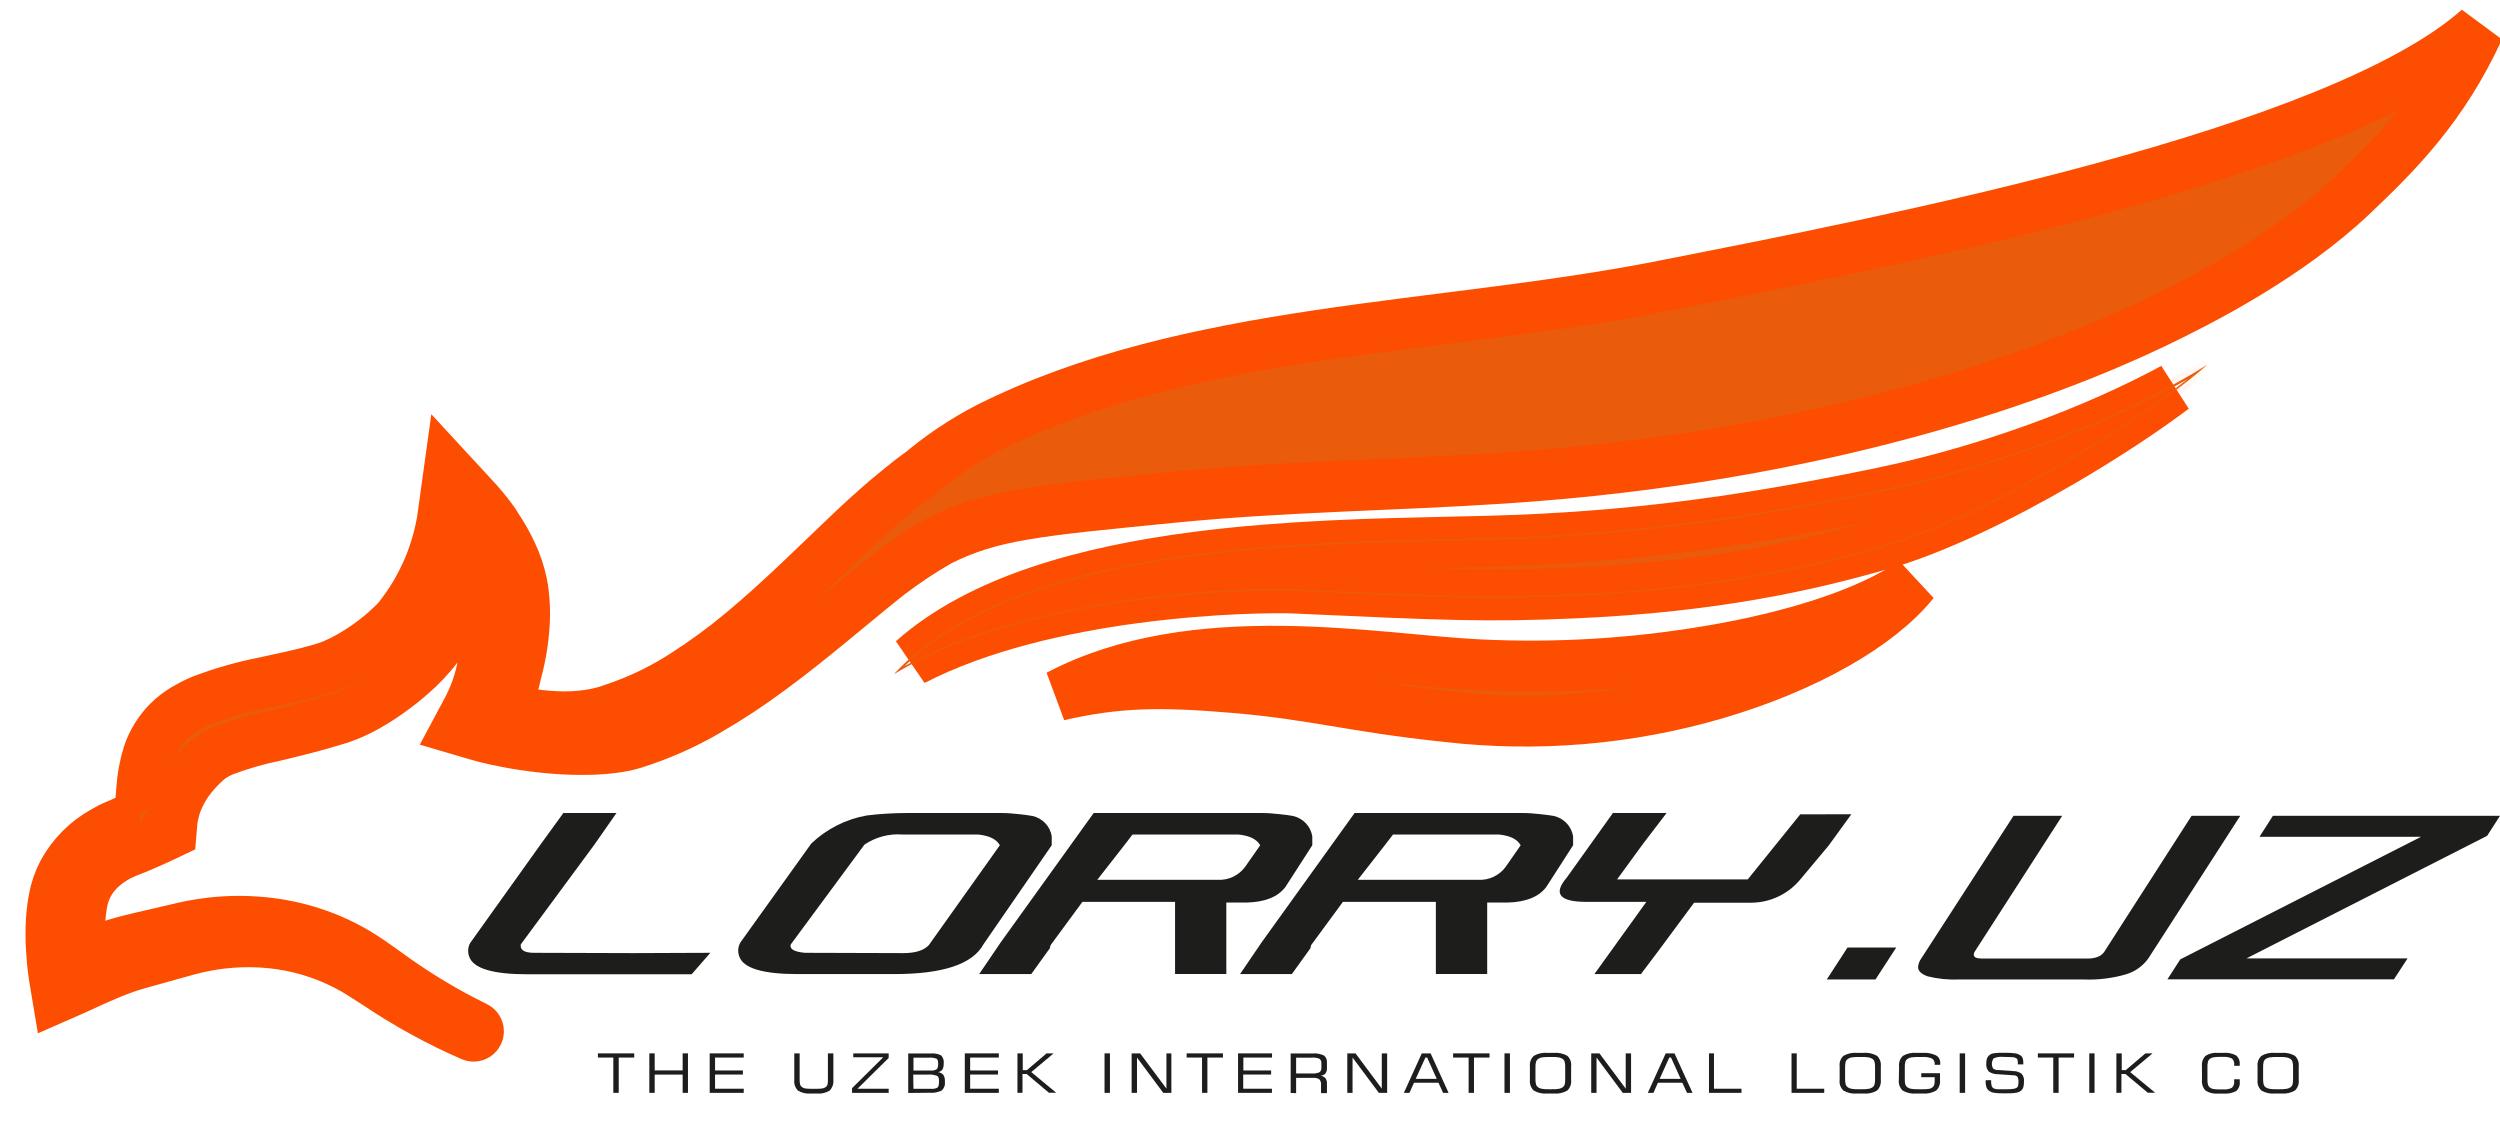 <svg width="49" height="22" viewBox="0 0 49 22" fill="none" xmlns="http://www.w3.org/2000/svg">
  <path d="M48.584 0.564C47.882 2.096 46.978 2.998 46.103 3.828C44.843 5.022 43.144 5.893 42.206 6.341C40.083 7.353 35.769 8.955 29.491 9.369C27.315 9.513 25.171 9.531 22.997 9.746C20.297 10.014 19.452 10.081 18.405 10.602C18.063 10.8 17.733 11.019 17.419 11.258C16.667 11.856 15.921 12.512 15.113 13.107C14.707 13.41 14.284 13.689 13.845 13.942C13.396 14.202 12.921 14.411 12.427 14.567C12.297 14.608 12.163 14.636 12.028 14.651C11.892 14.671 11.757 14.678 11.625 14.685C11.363 14.693 11.101 14.687 10.841 14.665C10.584 14.644 10.33 14.611 10.079 14.568C9.957 14.546 9.835 14.522 9.704 14.494C9.573 14.466 9.459 14.436 9.326 14.397L8.959 14.289L9.143 13.945C9.302 13.656 9.412 13.344 9.468 13.019C9.549 12.7 9.585 12.37 9.577 12.041C9.574 11.962 9.567 11.882 9.556 11.804C9.556 11.765 9.545 11.726 9.539 11.681C9.531 11.648 9.521 11.616 9.509 11.584C9.473 11.44 9.419 11.301 9.348 11.17L9.313 11.107C9.283 11.211 9.25 11.312 9.216 11.415C9.146 11.615 9.064 11.811 8.972 12.002C8.877 12.193 8.771 12.379 8.654 12.557C8.622 12.602 8.596 12.644 8.561 12.691C8.525 12.739 8.485 12.79 8.447 12.833C8.371 12.922 8.294 13.001 8.216 13.078C8.062 13.226 7.898 13.364 7.727 13.491C7.554 13.621 7.373 13.74 7.184 13.846C7.085 13.902 6.983 13.953 6.878 13.997C6.826 14.02 6.768 14.041 6.71 14.062L6.667 14.078L6.63 14.089L6.556 14.112C6.164 14.234 5.774 14.327 5.4 14.418C5.051 14.489 4.708 14.588 4.374 14.715C4.309 14.743 4.245 14.775 4.184 14.812C4.134 14.844 4.087 14.879 4.043 14.918C3.942 15.008 3.848 15.106 3.763 15.211C3.658 15.338 3.571 15.479 3.503 15.629C3.467 15.708 3.437 15.79 3.415 15.874C3.404 15.915 3.394 15.958 3.387 15.996C3.379 16.034 3.372 16.087 3.369 16.119L3.352 16.32L3.203 16.391C3.048 16.463 2.897 16.532 2.739 16.598L2.616 16.648L2.506 16.691C2.439 16.719 2.373 16.748 2.309 16.782C2.185 16.849 2.07 16.931 1.967 17.027C1.869 17.12 1.786 17.228 1.723 17.347C1.661 17.468 1.619 17.597 1.6 17.731C1.576 17.88 1.561 18.029 1.557 18.18C1.551 18.334 1.557 18.489 1.557 18.647C1.557 18.689 1.557 18.73 1.557 18.769L1.726 18.703C1.891 18.637 2.075 18.566 2.253 18.511C2.432 18.456 2.62 18.409 2.794 18.369L3.322 18.247L3.587 18.185C3.679 18.164 3.772 18.144 3.865 18.13C4.051 18.097 4.238 18.076 4.427 18.066C4.803 18.046 5.181 18.07 5.552 18.138C5.922 18.206 6.282 18.322 6.623 18.481C6.791 18.56 6.955 18.65 7.112 18.751C7.193 18.801 7.267 18.854 7.342 18.906L7.564 19.063C8.117 19.47 8.706 19.827 9.322 20.129C9.344 20.139 9.362 20.158 9.37 20.181C9.379 20.203 9.378 20.229 9.368 20.251C9.363 20.262 9.356 20.273 9.347 20.281C9.339 20.29 9.328 20.297 9.317 20.301C9.305 20.306 9.293 20.308 9.281 20.308C9.269 20.308 9.257 20.305 9.245 20.3C8.605 20.021 7.991 19.685 7.411 19.296L7.184 19.151C7.108 19.102 7.034 19.054 6.959 19.01C6.506 18.749 6.009 18.577 5.492 18.501C4.977 18.428 4.453 18.446 3.944 18.553C3.86 18.571 3.777 18.591 3.693 18.613L3.433 18.685L2.911 18.831C2.734 18.879 2.572 18.924 2.41 18.983C2.247 19.042 2.093 19.105 1.921 19.182L1.44 19.401L1.13 19.537L1.073 19.195C1.045 19.025 1.025 18.853 1.015 18.681C1.001 18.509 0.997 18.337 1.002 18.164C1.007 17.987 1.025 17.81 1.056 17.636C1.089 17.446 1.152 17.262 1.242 17.092C1.428 16.758 1.704 16.482 2.039 16.297C2.119 16.25 2.199 16.208 2.284 16.175L2.406 16.122L2.507 16.073C2.591 16.03 2.675 15.984 2.759 15.938C2.759 15.886 2.759 15.836 2.759 15.785C2.759 15.677 2.772 15.569 2.78 15.46C2.796 15.229 2.838 15.001 2.907 14.78C2.989 14.538 3.126 14.318 3.307 14.138C3.404 14.044 3.511 13.962 3.627 13.893C3.733 13.831 3.842 13.776 3.955 13.728C4.347 13.579 4.751 13.462 5.163 13.381C5.544 13.298 5.911 13.223 6.263 13.122L6.331 13.1L6.364 13.091L6.389 13.083C6.424 13.073 6.459 13.06 6.492 13.046C6.529 13.032 6.565 13.017 6.601 12.999C6.636 12.985 6.674 12.965 6.711 12.948C6.864 12.87 7.012 12.782 7.153 12.684C7.296 12.586 7.433 12.48 7.563 12.366C7.625 12.309 7.685 12.252 7.742 12.197L7.815 12.116C7.838 12.086 7.865 12.048 7.891 12.015C7.996 11.877 8.091 11.731 8.177 11.58C8.263 11.427 8.341 11.27 8.409 11.108C8.476 10.945 8.533 10.777 8.58 10.607C8.603 10.522 8.624 10.437 8.641 10.351C8.65 10.309 8.659 10.267 8.666 10.229L8.674 10.167L8.682 10.115L8.804 9.235L9.377 9.856C9.419 9.903 9.447 9.936 9.48 9.978C9.513 10.021 9.541 10.055 9.572 10.093C9.632 10.171 9.694 10.25 9.742 10.338C9.852 10.502 9.949 10.675 10.033 10.855C10.121 11.043 10.187 11.241 10.228 11.444C10.239 11.496 10.248 11.554 10.254 11.601C10.26 11.647 10.265 11.699 10.269 11.748C10.277 11.845 10.282 11.944 10.281 12.043C10.275 12.427 10.22 12.808 10.118 13.178L10.088 13.308C10.075 13.355 10.063 13.404 10.05 13.451C10.023 13.546 9.992 13.64 9.957 13.732C9.935 13.788 9.912 13.844 9.887 13.899C9.989 13.924 10.093 13.946 10.195 13.964C10.424 14.008 10.655 14.036 10.887 14.047C11.114 14.059 11.342 14.048 11.567 14.013C11.675 13.995 11.782 13.972 11.887 13.942C11.991 13.91 12.084 13.87 12.194 13.835C12.626 13.678 13.037 13.473 13.422 13.222C13.819 12.969 14.198 12.69 14.559 12.388C15.293 11.777 15.972 11.098 16.692 10.414C16.873 10.242 17.059 10.072 17.252 9.904C17.35 9.821 17.448 9.735 17.551 9.652C17.653 9.569 17.752 9.492 17.855 9.407L18.004 9.297H18.012C18.432 8.939 18.893 8.63 19.385 8.377C23.322 6.411 28.178 6.474 32.589 5.605C37 4.736 45.796 3.043 48.584 0.564Z" fill="#EA5B0C" stroke="#FD4D00" strokeWidth="0.092" strokeMiterlimit="10"/>
  <path d="M42.6 7.611C42.006 8.056 41.223 8.574 40.381 9.063C39.192 9.754 37.89 10.386 36.843 10.681L36.843 10.681C35.459 11.072 33.639 11.498 30.866 11.62L30.866 11.62C29.177 11.696 28.31 11.66 25.38 11.525L25.379 11.525C25.07 11.51 23.78 11.511 22.228 11.719C20.825 11.907 19.2 12.266 17.892 12.942C19.22 11.76 21.311 11.197 23.472 10.919C25.206 10.696 26.975 10.658 28.416 10.627C28.923 10.616 29.39 10.606 29.8 10.589L29.8 10.589C32.327 10.481 34.411 10.174 36.889 9.66C39.013 9.219 41.106 8.422 42.6 7.611Z" fill="#EA5B0C" stroke="#FD4D00" strokeWidth="0.122"/>
  <mask id="path-3-inside-1_107_4915" fill="white">
    <path d="M36.873 9.596C34.397 10.11 32.316 10.417 29.794 10.524C26.65 10.659 20.135 10.384 17.52 13.214C20.228 11.578 24.76 11.554 25.373 11.582C28.307 11.717 29.173 11.753 30.865 11.677C33.65 11.555 35.474 11.128 36.856 10.736C38.965 10.142 42.082 8.196 43.265 7.146C41.788 8.087 39.343 9.084 36.873 9.596ZM36.852 10.706C34.901 11.263 32.889 11.579 30.861 11.645C29.17 11.72 28.328 11.688 25.372 11.55C24.393 11.505 20.307 11.634 17.73 13.054C20.082 10.787 25.066 10.676 28.394 10.601C28.901 10.589 29.379 10.579 29.794 10.562C32.125 10.462 34.177 10.195 36.878 9.633C38.989 9.195 41.279 8.349 42.875 7.432C41.501 8.524 38.774 10.166 36.852 10.706Z"/>
  </mask>
  <path d="M36.873 9.596C34.397 10.11 32.316 10.417 29.794 10.524C26.65 10.659 20.135 10.384 17.52 13.214C20.228 11.578 24.76 11.554 25.373 11.582C28.307 11.717 29.173 11.753 30.865 11.677C33.65 11.555 35.474 11.128 36.856 10.736C38.965 10.142 42.082 8.196 43.265 7.146C41.788 8.087 39.343 9.084 36.873 9.596ZM36.852 10.706C34.901 11.263 32.889 11.579 30.861 11.645C29.17 11.72 28.328 11.688 25.372 11.55C24.393 11.505 20.307 11.634 17.73 13.054C20.082 10.787 25.066 10.676 28.394 10.601C28.901 10.589 29.379 10.579 29.794 10.562C32.125 10.462 34.177 10.195 36.878 9.633C38.989 9.195 41.279 8.349 42.875 7.432C41.501 8.524 38.774 10.166 36.852 10.706Z" fill="#EA5B0C"/>
  <path d="M36.873 9.596L36.898 9.716L36.898 9.716L36.873 9.596ZM29.794 10.524L29.789 10.402L29.788 10.402L29.794 10.524ZM17.52 13.214L17.43 13.131L17.583 13.319L17.52 13.214ZM25.373 11.582L25.378 11.46L25.378 11.46L25.373 11.582ZM30.865 11.677L30.859 11.555L30.859 11.555L30.865 11.677ZM36.856 10.736L36.822 10.618L36.822 10.618L36.856 10.736ZM43.265 7.146L43.346 7.237L43.199 7.043L43.265 7.146ZM36.852 10.706L36.819 10.589L36.819 10.589L36.852 10.706ZM30.861 11.645L30.857 11.523L30.856 11.523L30.861 11.645ZM25.372 11.55L25.377 11.428L25.377 11.428L25.372 11.55ZM17.73 13.054L17.645 12.966L17.789 13.161L17.73 13.054ZM28.394 10.601L28.397 10.723L28.397 10.723L28.394 10.601ZM29.794 10.562L29.799 10.684L29.799 10.684L29.794 10.562ZM36.878 9.633L36.853 9.513L36.853 9.513L36.878 9.633ZM42.875 7.432L42.951 7.528L42.814 7.326L42.875 7.432ZM36.848 9.476C34.377 9.989 32.303 10.295 29.789 10.402L29.799 10.646C32.33 10.538 34.417 10.23 36.898 9.716L36.848 9.476ZM29.788 10.402C28.227 10.469 25.799 10.434 23.443 10.737C21.092 11.039 18.769 11.681 17.43 13.131L17.61 13.297C18.885 11.916 21.128 11.281 23.474 10.979C25.816 10.678 28.217 10.714 29.799 10.646L29.788 10.402ZM17.583 13.319C18.915 12.514 20.705 12.101 22.248 11.895C23.789 11.689 25.068 11.69 25.367 11.704L25.378 11.46C25.065 11.445 23.771 11.445 22.216 11.653C20.663 11.861 18.832 12.278 17.457 13.109L17.583 13.319ZM25.367 11.704C28.301 11.84 29.172 11.875 30.87 11.799L30.859 11.555C29.173 11.63 28.313 11.595 25.378 11.46L25.367 11.704ZM30.87 11.799C33.667 11.677 35.501 11.248 36.889 10.853L36.822 10.618C35.448 11.009 33.633 11.433 30.859 11.555L30.87 11.799ZM36.889 10.853C37.958 10.552 39.275 9.911 40.469 9.218C41.664 8.524 42.746 7.77 43.346 7.237L43.184 7.055C42.601 7.572 41.534 8.316 40.346 9.006C39.159 9.696 37.862 10.325 36.822 10.618L36.889 10.853ZM43.199 7.043C41.736 7.975 39.306 8.967 36.848 9.476L36.898 9.716C39.38 9.201 41.839 8.2 43.33 7.249L43.199 7.043ZM36.819 10.589C34.877 11.143 32.875 11.457 30.857 11.523L30.865 11.768C32.903 11.7 34.925 11.383 36.886 10.824L36.819 10.589ZM30.856 11.523C29.171 11.598 28.334 11.566 25.377 11.428L25.366 11.672C28.322 11.81 29.169 11.842 30.866 11.768L30.856 11.523ZM25.377 11.428C24.88 11.405 23.606 11.426 22.134 11.632C20.662 11.836 18.979 12.226 17.671 12.947L17.789 13.161C19.058 12.462 20.707 12.077 22.167 11.874C23.627 11.671 24.885 11.65 25.366 11.672L25.377 11.428ZM17.815 13.142C18.963 12.035 20.766 11.445 22.716 11.126C24.662 10.807 26.731 10.761 28.397 10.723L28.391 10.479C26.728 10.516 24.642 10.563 22.676 10.885C20.714 11.206 18.849 11.806 17.645 12.966L17.815 13.142ZM28.397 10.723C28.903 10.711 29.383 10.701 29.799 10.684L29.789 10.44C29.376 10.457 28.899 10.467 28.391 10.479L28.397 10.723ZM29.799 10.684C32.138 10.584 34.196 10.316 36.903 9.753L36.853 9.513C34.157 10.074 32.112 10.34 29.788 10.44L29.799 10.684ZM36.903 9.753C39.025 9.313 41.327 8.462 42.936 7.538L42.814 7.326C41.231 8.236 38.953 9.078 36.853 9.513L36.903 9.753ZM42.799 7.336C41.431 8.423 38.72 10.054 36.819 10.589L36.885 10.824C38.828 10.278 41.569 8.625 42.951 7.528L42.799 7.336Z" fill="#FD4D00" mask="url(#path-3-inside-1_107_4915)"/>
  <path d="M20.746 13.628C21.887 13.366 22.734 13.351 24.184 13.474C25.787 13.61 26.438 13.841 28.355 14.044C30.124 14.249 31.917 14.098 33.627 13.598C35.403 13.077 36.831 12.253 37.509 11.408C36.59 12.041 35.081 12.493 33.553 12.753C32.044 13.013 30.51 13.106 28.98 13.031C26.965 12.934 23.413 12.224 20.746 13.628Z" fill="#EA5B0C" stroke="#FD4D00" strokeWidth="0.05" strokeMiterlimit="10"/>
  <path d="M12.083 15.935L11.65 16.555L10.207 18.511C10.191 18.616 10.27 18.671 10.451 18.675L12.421 18.681L13.923 18.675L13.556 19.096H10.341C9.651 19.096 9.27 18.979 9.195 18.745C9.179 18.701 9.173 18.654 9.177 18.608C9.181 18.562 9.195 18.517 9.219 18.477L10.609 16.532L11.042 15.935H12.082H12.083Z" fill="#1D1D1B"/>
  <path d="M17.527 19.092H15.633C14.944 19.092 14.562 18.975 14.488 18.741C14.472 18.697 14.466 18.651 14.47 18.605C14.474 18.558 14.488 18.514 14.511 18.473L15.902 16.532C16.203 16.246 16.581 16.055 16.989 15.983C17.119 15.967 17.249 15.955 17.378 15.947C17.508 15.94 17.641 15.935 17.773 15.935H19.633C19.755 15.935 19.859 15.946 19.96 15.956C20.062 15.966 20.155 15.978 20.24 15.994C20.335 16.015 20.421 16.065 20.488 16.135C20.555 16.206 20.599 16.295 20.614 16.391V16.567L19.276 18.508C19.065 18.897 18.483 19.092 17.527 19.092ZM19.007 16.357H17.691C17.427 16.336 17.163 16.406 16.943 16.555L15.499 18.511C15.472 18.602 15.564 18.655 15.774 18.675L17.709 18.681C17.947 18.681 18.113 18.625 18.206 18.523L19.597 16.567C19.528 16.445 19.387 16.38 19.177 16.357H19.007Z" fill="#1D1D1B"/>
  <path d="M22.302 17.677H21.215L20.604 18.508L20.592 18.526C20.585 18.544 20.581 18.564 20.579 18.583L20.212 19.092H19.192L19.612 18.473L21.436 15.935H24.738C24.86 15.935 24.964 15.946 25.065 15.956C25.167 15.966 25.26 15.978 25.346 15.994C25.441 16.015 25.527 16.065 25.594 16.135C25.661 16.206 25.705 16.295 25.721 16.391V16.567L25.194 17.385C25.046 17.581 24.793 17.681 24.434 17.69H24.036V19.091H23.031V17.677H22.306H22.302ZM24.109 16.357H22.197L22.045 16.555L21.507 17.244H23.869C23.973 17.25 24.077 17.229 24.17 17.184C24.264 17.139 24.345 17.072 24.406 16.988L24.7 16.567C24.629 16.445 24.488 16.38 24.278 16.357H24.109Z" fill="#1D1D1B"/>
  <path d="M27.408 17.677H26.321L25.71 18.508L25.698 18.526C25.691 18.544 25.687 18.564 25.686 18.583L25.32 19.092H24.305L24.726 18.473L26.55 15.935H29.851C29.967 15.935 30.076 15.946 30.177 15.956C30.279 15.966 30.373 15.978 30.458 15.994C30.553 16.015 30.639 16.065 30.706 16.135C30.773 16.206 30.817 16.295 30.833 16.391V16.567L30.307 17.385C30.158 17.581 29.905 17.681 29.546 17.69H29.149V19.091H28.143V17.677H27.418H27.408ZM29.215 16.357H27.303L27.151 16.555L26.613 17.244H28.975C29.079 17.25 29.183 17.229 29.277 17.184C29.371 17.139 29.452 17.072 29.513 16.988L29.805 16.567C29.735 16.445 29.595 16.38 29.385 16.357H29.215Z" fill="#1D1D1B"/>
  <path d="M36.009 15.96H36.286L35.843 16.571L35.305 17.214C35.188 17.362 35.04 17.482 34.87 17.565C34.701 17.648 34.515 17.692 34.327 17.693H33.204L32.496 18.649L32.162 19.092H31.25L32.268 17.677H31.099C30.568 17.677 30.437 17.52 30.706 17.204L31.613 15.935H32.665L32.198 16.546L31.695 17.236H34.256L35.285 15.961L36.009 15.96Z" fill="#1D1D1B"/>
  <path d="M37.166 18.572L36.76 19.197H35.805L36.211 18.572H37.166Z" fill="#1D1D1B"/>
  <path d="M38.84 18.787H40.932C40.997 18.788 41.061 18.776 41.121 18.752C41.171 18.733 41.213 18.7 41.243 18.656L42.955 15.99H43.909L42.11 18.781C42.005 18.93 41.853 19.04 41.679 19.094C41.407 19.174 41.125 19.209 40.843 19.198H38.395C38.189 19.207 37.983 19.186 37.783 19.136C37.661 19.094 37.594 19.033 37.594 18.955C37.599 18.892 37.622 18.832 37.66 18.781L39.465 15.99H40.419L38.702 18.656C38.692 18.673 38.686 18.691 38.686 18.71C38.686 18.762 38.737 18.787 38.84 18.787Z" fill="#1D1D1B"/>
  <path d="M44.029 18.785H47.188L46.921 19.195H42.481L42.734 18.803L47.452 16.401H44.286L44.549 15.99H49L48.748 16.382L44.029 18.785Z" fill="#1D1D1B"/>
  <path d="M11.719 20.728V20.646H12.431V20.728H12.127V21.42H12.021V20.728H11.719Z" fill="#1D1D1B"/>
  <path d="M12.727 21.42V20.646H12.832V20.98H13.38V20.646H13.484V21.42H13.38V21.062H12.832V21.42H12.727Z" fill="#1D1D1B"/>
  <path d="M13.91 21.42V20.646H14.577V20.728H14.015V20.981H14.561V21.061H14.015V21.339H14.577V21.42H13.91Z" fill="#1D1D1B"/>
  <path d="M15.568 20.646H15.673V21.155C15.672 21.189 15.675 21.224 15.683 21.259C15.69 21.277 15.702 21.294 15.717 21.306C15.736 21.319 15.757 21.328 15.779 21.333C15.819 21.339 15.86 21.342 15.901 21.34H16.001C16.042 21.342 16.083 21.339 16.123 21.333C16.145 21.329 16.166 21.32 16.184 21.306C16.2 21.295 16.212 21.278 16.219 21.26C16.226 21.225 16.229 21.19 16.227 21.155V20.646H16.334V21.168C16.338 21.206 16.333 21.244 16.321 21.279C16.308 21.315 16.288 21.348 16.262 21.375C16.186 21.421 16.097 21.442 16.008 21.433H15.893C15.805 21.442 15.716 21.421 15.639 21.375C15.613 21.348 15.593 21.315 15.58 21.279C15.568 21.244 15.564 21.206 15.568 21.168V20.646Z" fill="#1D1D1B"/>
  <path d="M16.7 21.42V21.328L17.311 20.723H16.724V20.646H17.418V20.736L16.807 21.339H17.418V21.42H16.7Z" fill="#1D1D1B"/>
  <path d="M17.801 21.422V20.648H18.242C18.313 20.641 18.384 20.654 18.447 20.686C18.466 20.706 18.48 20.731 18.489 20.758C18.498 20.785 18.5 20.813 18.497 20.841C18.499 20.883 18.491 20.925 18.472 20.963C18.451 20.99 18.42 21.008 18.385 21.014C18.426 21.018 18.463 21.038 18.491 21.069C18.514 21.109 18.524 21.155 18.52 21.202C18.524 21.233 18.521 21.266 18.51 21.296C18.499 21.326 18.481 21.353 18.458 21.374C18.381 21.411 18.297 21.426 18.213 21.418L17.801 21.422ZM17.904 20.982H18.247C18.286 20.986 18.325 20.978 18.358 20.957C18.378 20.941 18.388 20.906 18.388 20.85C18.388 20.794 18.378 20.764 18.357 20.751C18.307 20.732 18.254 20.725 18.201 20.73H17.904V20.982ZM17.904 21.341H18.251C18.293 21.345 18.335 21.337 18.373 21.318C18.394 21.302 18.405 21.261 18.405 21.196C18.405 21.131 18.393 21.104 18.368 21.087C18.308 21.065 18.244 21.056 18.18 21.062H17.899L17.904 21.341Z" fill="#1D1D1B"/>
  <path d="M18.91 21.42V20.646H19.577V20.728H19.015V20.981H19.561V21.061H19.015V21.339H19.577V21.42H18.91Z" fill="#1D1D1B"/>
  <path d="M19.942 21.42V20.646H20.046V20.974H20.128L20.513 20.646H20.651L20.213 21.013L20.702 21.418H20.559L20.123 21.051H20.041V21.418L19.942 21.42Z" fill="#1D1D1B"/>
  <path d="M21.649 21.42V20.646H21.755V21.42H21.649Z" fill="#1D1D1B"/>
  <path d="M22.18 21.42V20.646H22.347L22.862 21.337V20.646H22.959V21.42H22.8L22.285 20.728V21.42H22.18Z" fill="#1D1D1B"/>
  <path d="M23.258 20.728V20.646H23.97V20.728H23.665V21.42H23.56V20.728H23.258Z" fill="#1D1D1B"/>
  <path d="M24.266 21.42V20.646H24.932V20.728H24.37V20.981H24.914V21.061H24.367V21.339H24.93V21.42H24.266Z" fill="#1D1D1B"/>
  <path d="M25.297 21.422V20.648H25.726C25.802 20.641 25.877 20.654 25.946 20.686C25.968 20.701 25.985 20.722 25.995 20.747C26.006 20.771 26.01 20.797 26.008 20.824V20.946C26.009 20.98 25.998 21.014 25.977 21.041C25.952 21.067 25.919 21.082 25.884 21.085C25.921 21.089 25.954 21.106 25.979 21.133C26.001 21.165 26.011 21.203 26.008 21.241V21.426H25.892V21.267C25.895 21.247 25.893 21.227 25.888 21.208C25.882 21.188 25.872 21.17 25.86 21.155C25.823 21.132 25.78 21.121 25.737 21.126H25.404V21.426L25.297 21.422ZM25.706 20.73H25.404V21.04H25.707C25.76 21.045 25.813 21.036 25.862 21.016C25.875 21.006 25.885 20.993 25.892 20.978C25.898 20.963 25.901 20.946 25.899 20.93V20.84C25.9 20.823 25.898 20.807 25.892 20.792C25.886 20.776 25.876 20.763 25.863 20.753C25.813 20.732 25.759 20.724 25.706 20.73Z" fill="#1D1D1B"/>
  <path d="M26.407 21.42V20.646H26.568L27.083 21.337V20.646H27.188V21.42H27.026L26.51 20.728V21.42H26.407Z" fill="#1D1D1B"/>
  <path d="M27.516 21.42L27.867 20.646H28.04L28.392 21.42H28.285L28.194 21.222H27.714L27.625 21.42H27.516ZM27.748 21.146H28.16L27.972 20.728H27.938L27.748 21.146Z" fill="#1D1D1B"/>
  <path d="M28.481 20.728V20.646H29.195V20.728H28.89V21.42H28.785V20.728H28.481Z" fill="#1D1D1B"/>
  <path d="M29.488 21.42V20.646H29.595V21.42H29.488Z" fill="#1D1D1B"/>
  <path d="M29.986 20.901C29.982 20.864 29.986 20.825 30 20.789C30.013 20.753 30.034 20.721 30.062 20.695C30.143 20.648 30.237 20.628 30.33 20.636H30.452C30.545 20.628 30.639 20.648 30.72 20.694C30.748 20.72 30.769 20.753 30.782 20.789C30.795 20.825 30.799 20.863 30.794 20.901V21.168C30.799 21.206 30.794 21.244 30.781 21.28C30.768 21.316 30.747 21.349 30.719 21.375C30.638 21.422 30.545 21.442 30.452 21.433H30.33C30.237 21.442 30.143 21.422 30.062 21.375C30.034 21.349 30.013 21.316 30 21.28C29.986 21.244 29.982 21.206 29.986 21.168V20.901ZM30.418 20.717H30.359C30.312 20.716 30.264 20.719 30.217 20.726C30.192 20.731 30.168 20.741 30.146 20.756C30.128 20.769 30.114 20.787 30.107 20.809C30.097 20.846 30.093 20.885 30.095 20.924V21.144C30.093 21.182 30.097 21.22 30.107 21.257C30.114 21.279 30.128 21.298 30.146 21.311C30.168 21.325 30.192 21.335 30.217 21.34C30.264 21.348 30.312 21.351 30.359 21.349H30.414C30.462 21.351 30.51 21.348 30.557 21.34C30.582 21.335 30.607 21.325 30.628 21.311C30.646 21.298 30.66 21.28 30.667 21.26C30.676 21.222 30.68 21.183 30.678 21.144V20.924C30.68 20.884 30.676 20.845 30.667 20.807C30.66 20.786 30.646 20.767 30.627 20.755C30.606 20.741 30.582 20.731 30.557 20.726C30.51 20.718 30.462 20.715 30.414 20.717H30.418Z" fill="#1D1D1B"/>
  <path d="M31.188 21.42V20.646H31.349L31.864 21.337V20.646H31.969V21.42H31.806L31.292 20.728V21.42H31.188Z" fill="#1D1D1B"/>
  <path d="M32.297 21.42L32.648 20.646H32.82L33.174 21.42H33.065L32.974 21.222H32.495L32.407 21.42H32.297ZM32.529 21.146H32.941L32.752 20.728H32.718L32.529 21.146Z" fill="#1D1D1B"/>
  <path d="M33.496 21.42V20.646H33.594V21.339H34.133V21.42H33.496Z" fill="#1D1D1B"/>
  <path d="M35.114 21.42V20.646H35.216V21.339H35.755V21.42H35.114Z" fill="#1D1D1B"/>
  <path d="M36.057 20.901C36.052 20.864 36.056 20.825 36.069 20.789C36.082 20.753 36.104 20.721 36.131 20.695C36.212 20.648 36.306 20.628 36.399 20.636H36.521C36.615 20.628 36.709 20.648 36.79 20.694C36.817 20.721 36.838 20.753 36.851 20.789C36.864 20.825 36.868 20.864 36.864 20.901V21.168C36.868 21.206 36.863 21.244 36.85 21.28C36.837 21.316 36.816 21.349 36.788 21.375C36.707 21.422 36.614 21.442 36.521 21.433H36.399C36.306 21.442 36.212 21.422 36.131 21.375C36.104 21.349 36.082 21.316 36.069 21.28C36.056 21.244 36.052 21.206 36.057 21.168V20.901ZM36.487 20.717H36.428C36.381 20.716 36.334 20.719 36.288 20.726C36.262 20.731 36.237 20.741 36.216 20.756C36.197 20.769 36.183 20.787 36.176 20.809C36.167 20.846 36.163 20.885 36.164 20.924V21.144C36.163 21.182 36.167 21.22 36.176 21.257C36.183 21.279 36.197 21.298 36.216 21.311C36.238 21.325 36.262 21.335 36.288 21.34C36.334 21.348 36.381 21.351 36.428 21.349H36.487C36.535 21.351 36.583 21.348 36.63 21.34C36.656 21.335 36.68 21.325 36.702 21.311C36.72 21.298 36.733 21.28 36.74 21.26C36.749 21.222 36.753 21.183 36.751 21.144V20.924C36.753 20.884 36.749 20.845 36.74 20.807C36.733 20.786 36.72 20.767 36.701 20.755C36.679 20.741 36.655 20.731 36.63 20.726C36.583 20.718 36.535 20.715 36.487 20.717Z" fill="#1D1D1B"/>
  <path d="M37.222 20.902C37.217 20.864 37.222 20.825 37.235 20.789C37.248 20.753 37.27 20.721 37.297 20.695C37.378 20.648 37.471 20.628 37.564 20.636H37.686C37.775 20.63 37.865 20.647 37.945 20.685C37.972 20.7 37.994 20.722 38.009 20.749C38.023 20.776 38.03 20.806 38.029 20.837V20.87H37.92V20.86C37.922 20.839 37.919 20.817 37.91 20.798C37.901 20.778 37.888 20.761 37.871 20.749C37.811 20.723 37.745 20.712 37.68 20.717H37.597C37.55 20.716 37.503 20.719 37.456 20.726C37.43 20.73 37.406 20.741 37.384 20.756C37.366 20.768 37.352 20.786 37.345 20.807C37.336 20.845 37.332 20.884 37.334 20.924V21.144C37.332 21.183 37.336 21.222 37.345 21.26C37.353 21.28 37.366 21.298 37.384 21.311C37.406 21.326 37.43 21.335 37.455 21.34C37.502 21.348 37.55 21.351 37.597 21.349H37.68C37.723 21.35 37.766 21.348 37.809 21.342C37.832 21.337 37.854 21.328 37.873 21.315C37.89 21.303 37.903 21.286 37.91 21.266C37.918 21.232 37.922 21.197 37.92 21.162V21.113H37.657V21.035H38.024V21.168C38.028 21.206 38.024 21.244 38.011 21.28C37.998 21.316 37.977 21.349 37.949 21.375C37.868 21.421 37.775 21.442 37.681 21.433H37.559C37.466 21.442 37.373 21.422 37.292 21.375C37.265 21.349 37.243 21.316 37.23 21.28C37.217 21.244 37.212 21.206 37.217 21.168L37.222 20.902Z" fill="#1D1D1B"/>
  <path d="M38.41 21.42V20.646H38.516V21.42H38.41Z" fill="#1D1D1B"/>
  <path d="M38.92 21.172H39.026V21.186C39.024 21.22 39.028 21.255 39.038 21.288C39.042 21.298 39.047 21.307 39.054 21.315C39.061 21.323 39.07 21.33 39.08 21.334C39.102 21.343 39.126 21.348 39.151 21.349C39.182 21.349 39.249 21.349 39.349 21.349C39.39 21.35 39.431 21.347 39.471 21.34C39.496 21.337 39.519 21.327 39.538 21.312C39.548 21.302 39.554 21.29 39.555 21.277C39.56 21.255 39.562 21.232 39.562 21.209C39.566 21.172 39.559 21.133 39.539 21.101C39.516 21.082 39.486 21.073 39.455 21.075L39.163 21.055C39.098 21.057 39.035 21.039 38.981 21.003C38.962 20.982 38.949 20.958 38.94 20.931C38.931 20.905 38.928 20.878 38.931 20.85C38.929 20.813 38.934 20.776 38.947 20.741C38.958 20.714 38.977 20.69 39 20.673C39.025 20.657 39.052 20.647 39.081 20.643C39.142 20.636 39.202 20.633 39.263 20.635H39.297C39.366 20.633 39.435 20.637 39.503 20.646C39.539 20.652 39.573 20.666 39.603 20.686C39.622 20.699 39.636 20.717 39.644 20.739C39.653 20.767 39.657 20.796 39.657 20.826C39.658 20.833 39.658 20.841 39.657 20.849V20.862H39.55V20.844C39.551 20.822 39.549 20.799 39.544 20.778C39.542 20.765 39.535 20.753 39.525 20.745C39.504 20.731 39.479 20.723 39.454 20.721C39.421 20.721 39.356 20.715 39.262 20.715C39.199 20.709 39.136 20.718 39.077 20.742C39.056 20.771 39.043 20.805 39.041 20.841C39.039 20.876 39.047 20.912 39.065 20.943C39.092 20.964 39.125 20.974 39.159 20.972L39.458 20.993C39.517 20.992 39.575 21.01 39.623 21.046C39.64 21.066 39.654 21.09 39.662 21.115C39.67 21.141 39.673 21.168 39.67 21.195C39.671 21.233 39.667 21.271 39.658 21.308C39.65 21.333 39.636 21.355 39.618 21.372C39.592 21.395 39.559 21.41 39.525 21.416C39.455 21.428 39.383 21.432 39.312 21.429H39.264C39.202 21.431 39.14 21.427 39.079 21.418C39.046 21.413 39.015 21.4 38.988 21.381C38.964 21.364 38.946 21.34 38.936 21.313C38.923 21.279 38.917 21.241 38.918 21.204L38.92 21.172Z" fill="#1D1D1B"/>
  <path d="M39.942 20.728V20.646H40.652V20.728H40.349V21.42H40.244V20.728H39.942Z" fill="#1D1D1B"/>
  <path d="M40.95 21.42V20.646H41.053V21.42H40.95Z" fill="#1D1D1B"/>
  <path d="M41.481 21.42V20.646H41.586V20.974H41.665L42.05 20.646H42.19L41.752 21.013L42.241 21.418H42.097L41.66 21.051H41.58V21.418L41.481 21.42Z" fill="#1D1D1B"/>
  <path d="M43.158 20.901C43.154 20.864 43.158 20.826 43.17 20.79C43.182 20.755 43.202 20.722 43.228 20.695C43.3 20.649 43.386 20.628 43.472 20.636H43.584C43.668 20.629 43.753 20.647 43.828 20.686C43.853 20.707 43.872 20.733 43.885 20.763C43.897 20.793 43.902 20.825 43.899 20.857V20.89H43.79V20.869C43.793 20.847 43.791 20.824 43.783 20.803C43.775 20.782 43.763 20.763 43.746 20.747C43.693 20.721 43.633 20.71 43.574 20.715H43.5C43.459 20.714 43.419 20.717 43.378 20.724C43.355 20.729 43.333 20.739 43.313 20.753C43.296 20.766 43.283 20.784 43.277 20.805C43.267 20.845 43.263 20.886 43.266 20.927V21.147C43.264 21.186 43.267 21.225 43.277 21.263C43.283 21.284 43.296 21.302 43.313 21.315C43.332 21.329 43.354 21.339 43.377 21.344C43.417 21.351 43.458 21.354 43.499 21.352H43.573C43.633 21.358 43.694 21.347 43.747 21.319C43.764 21.302 43.776 21.282 43.783 21.259C43.791 21.237 43.793 21.213 43.79 21.19V21.168C43.791 21.163 43.791 21.158 43.79 21.153H43.899V21.204C43.903 21.238 43.898 21.272 43.886 21.303C43.874 21.334 43.855 21.362 43.829 21.384C43.754 21.424 43.669 21.441 43.585 21.434H43.474C43.388 21.442 43.302 21.422 43.229 21.376C43.203 21.349 43.183 21.316 43.171 21.28C43.159 21.244 43.155 21.206 43.159 21.169L43.158 20.901Z" fill="#1D1D1B"/>
  <path d="M44.248 20.902C44.244 20.864 44.248 20.825 44.261 20.789C44.275 20.753 44.296 20.721 44.324 20.695C44.404 20.648 44.498 20.628 44.59 20.636H44.713C44.806 20.628 44.9 20.648 44.981 20.694C45.009 20.721 45.029 20.753 45.042 20.789C45.055 20.825 45.059 20.864 45.055 20.902V21.168C45.059 21.206 45.055 21.244 45.042 21.28C45.029 21.316 45.008 21.349 44.98 21.375C44.899 21.421 44.806 21.442 44.713 21.433H44.59C44.498 21.442 44.404 21.422 44.324 21.375C44.296 21.349 44.275 21.316 44.261 21.28C44.248 21.244 44.244 21.206 44.248 21.168V20.902ZM44.679 20.717H44.621C44.573 20.716 44.526 20.719 44.479 20.726C44.453 20.731 44.429 20.741 44.407 20.756C44.388 20.769 44.375 20.787 44.368 20.809C44.359 20.846 44.355 20.885 44.357 20.924V21.144C44.355 21.182 44.359 21.22 44.368 21.257C44.375 21.279 44.388 21.298 44.407 21.311C44.429 21.325 44.453 21.335 44.479 21.34C44.526 21.348 44.573 21.351 44.621 21.349H44.679C44.727 21.351 44.775 21.348 44.821 21.34C44.847 21.335 44.872 21.326 44.894 21.311C44.911 21.298 44.925 21.28 44.933 21.26C44.942 21.222 44.945 21.183 44.944 21.144V20.924C44.946 20.884 44.942 20.845 44.931 20.807C44.925 20.786 44.911 20.767 44.892 20.755C44.871 20.741 44.847 20.73 44.821 20.726C44.775 20.718 44.727 20.715 44.679 20.717Z" fill="#1D1D1B"/>
  <mask id="path-45-inside-2_107_4915" fill="white">
    <path d="M2.914 15.841L2.746 16.114C2.746 16.047 2.746 15.999 2.746 15.943V15.934C2.805 15.904 2.86 15.873 2.914 15.841Z"/>
  </mask>
  <path d="M2.914 15.841L2.746 16.114C2.746 16.047 2.746 15.999 2.746 15.943V15.934C2.805 15.904 2.86 15.873 2.914 15.841Z" fill="#EA5B0C"/>
  <path d="M2.914 15.841L3.018 15.905L2.852 15.736L2.914 15.841ZM2.746 16.114H2.624V16.547L2.851 16.178L2.746 16.114ZM2.746 15.934L2.69 15.826L2.624 15.86V15.934H2.746ZM2.81 15.777L2.642 16.05L2.851 16.178L3.018 15.905L2.81 15.777ZM2.869 16.114C2.869 16.114 2.869 16.114 2.869 16.114C2.869 16.113 2.869 16.113 2.869 16.113C2.869 16.113 2.869 16.113 2.869 16.113C2.869 16.113 2.869 16.113 2.869 16.112C2.869 16.112 2.869 16.112 2.869 16.112C2.869 16.112 2.869 16.112 2.869 16.112C2.869 16.111 2.869 16.111 2.869 16.111C2.869 16.111 2.869 16.111 2.869 16.111C2.869 16.111 2.869 16.111 2.869 16.11C2.869 16.11 2.869 16.11 2.869 16.11C2.869 16.11 2.869 16.11 2.869 16.11C2.869 16.11 2.869 16.109 2.869 16.109C2.869 16.109 2.869 16.109 2.869 16.109C2.869 16.109 2.869 16.109 2.869 16.108C2.869 16.108 2.869 16.108 2.869 16.108C2.869 16.108 2.869 16.108 2.869 16.108C2.869 16.108 2.869 16.108 2.869 16.107C2.869 16.107 2.869 16.107 2.869 16.107C2.869 16.107 2.869 16.107 2.869 16.107C2.869 16.106 2.869 16.106 2.869 16.106C2.869 16.106 2.869 16.106 2.869 16.106C2.869 16.106 2.869 16.105 2.869 16.105C2.869 16.105 2.869 16.105 2.869 16.105C2.869 16.105 2.869 16.105 2.869 16.105C2.869 16.105 2.869 16.104 2.869 16.104C2.869 16.104 2.869 16.104 2.869 16.104C2.869 16.104 2.869 16.104 2.869 16.104C2.869 16.103 2.869 16.103 2.869 16.103C2.869 16.103 2.869 16.103 2.869 16.103C2.869 16.103 2.869 16.102 2.869 16.102C2.869 16.102 2.869 16.102 2.869 16.102C2.869 16.102 2.869 16.102 2.869 16.102C2.869 16.101 2.869 16.101 2.869 16.101C2.869 16.101 2.869 16.101 2.869 16.101C2.869 16.101 2.869 16.101 2.869 16.1C2.869 16.1 2.869 16.1 2.869 16.1C2.869 16.1 2.869 16.1 2.869 16.1C2.869 16.099 2.869 16.099 2.869 16.099C2.869 16.099 2.869 16.099 2.869 16.099C2.869 16.099 2.869 16.099 2.869 16.099C2.869 16.098 2.869 16.098 2.869 16.098C2.869 16.098 2.869 16.098 2.869 16.098C2.869 16.098 2.869 16.098 2.869 16.097C2.869 16.097 2.869 16.097 2.869 16.097C2.869 16.097 2.869 16.097 2.869 16.097C2.869 16.096 2.869 16.096 2.869 16.096C2.869 16.096 2.869 16.096 2.869 16.096C2.869 16.096 2.869 16.096 2.869 16.096C2.869 16.095 2.869 16.095 2.869 16.095C2.869 16.095 2.869 16.095 2.869 16.095C2.869 16.095 2.869 16.095 2.869 16.094C2.869 16.094 2.869 16.094 2.869 16.094C2.869 16.094 2.869 16.094 2.869 16.094C2.869 16.093 2.869 16.093 2.869 16.093C2.869 16.093 2.869 16.093 2.869 16.093C2.869 16.093 2.869 16.093 2.869 16.093C2.869 16.092 2.869 16.092 2.869 16.092C2.869 16.092 2.869 16.092 2.869 16.092C2.869 16.092 2.869 16.092 2.869 16.091C2.869 16.091 2.869 16.091 2.869 16.091C2.869 16.091 2.869 16.091 2.869 16.091C2.869 16.091 2.869 16.09 2.869 16.09C2.869 16.09 2.869 16.09 2.869 16.09C2.869 16.09 2.869 16.09 2.869 16.09C2.869 16.09 2.869 16.089 2.869 16.089C2.869 16.089 2.869 16.089 2.869 16.089C2.869 16.089 2.869 16.089 2.869 16.088C2.869 16.088 2.869 16.088 2.869 16.088C2.869 16.088 2.869 16.088 2.869 16.088C2.869 16.088 2.869 16.087 2.869 16.087C2.869 16.087 2.869 16.087 2.869 16.087C2.869 16.087 2.869 16.087 2.869 16.087C2.869 16.087 2.869 16.086 2.869 16.086C2.869 16.086 2.869 16.086 2.869 16.086C2.869 16.086 2.869 16.086 2.869 16.086C2.869 16.085 2.869 16.085 2.869 16.085C2.869 16.085 2.869 16.085 2.869 16.085C2.869 16.085 2.869 16.085 2.869 16.084C2.869 16.084 2.869 16.084 2.869 16.084C2.869 16.084 2.869 16.084 2.869 16.084C2.869 16.084 2.869 16.084 2.869 16.083C2.869 16.083 2.869 16.083 2.869 16.083C2.869 16.083 2.869 16.083 2.869 16.083C2.869 16.083 2.869 16.082 2.869 16.082C2.869 16.082 2.869 16.082 2.869 16.082C2.869 16.082 2.869 16.082 2.869 16.082C2.869 16.081 2.869 16.081 2.869 16.081C2.869 16.081 2.869 16.081 2.869 16.081C2.869 16.081 2.869 16.081 2.869 16.081C2.869 16.08 2.869 16.08 2.869 16.08C2.869 16.08 2.869 16.08 2.869 16.08C2.869 16.08 2.869 16.08 2.869 16.079C2.869 16.079 2.869 16.079 2.869 16.079C2.869 16.079 2.869 16.079 2.869 16.079C2.869 16.079 2.869 16.078 2.869 16.078C2.869 16.078 2.869 16.078 2.869 16.078C2.869 16.078 2.869 16.078 2.869 16.078C2.869 16.078 2.869 16.077 2.869 16.077C2.869 16.077 2.869 16.077 2.869 16.077C2.869 16.077 2.869 16.077 2.869 16.077C2.869 16.076 2.869 16.076 2.869 16.076C2.869 16.076 2.869 16.076 2.869 16.076C2.869 16.076 2.869 16.076 2.869 16.076C2.869 16.075 2.869 16.075 2.869 16.075C2.869 16.075 2.869 16.075 2.869 16.075C2.869 16.075 2.869 16.075 2.869 16.075C2.869 16.074 2.869 16.074 2.869 16.074C2.869 16.074 2.869 16.074 2.869 16.074C2.869 16.074 2.869 16.073 2.869 16.073C2.869 16.073 2.869 16.073 2.869 16.073C2.869 16.073 2.869 16.073 2.869 16.073C2.869 16.073 2.869 16.073 2.869 16.072C2.869 16.072 2.869 16.072 2.869 16.072C2.869 16.072 2.869 16.072 2.869 16.072C2.869 16.072 2.869 16.071 2.869 16.071C2.869 16.071 2.869 16.071 2.869 16.071C2.869 16.071 2.869 16.071 2.869 16.071C2.869 16.07 2.869 16.07 2.869 16.07C2.869 16.07 2.869 16.07 2.869 16.07C2.869 16.07 2.869 16.07 2.869 16.07C2.869 16.069 2.869 16.069 2.869 16.069C2.869 16.069 2.869 16.069 2.869 16.069C2.869 16.069 2.869 16.069 2.869 16.069C2.869 16.068 2.869 16.068 2.869 16.068C2.869 16.068 2.869 16.068 2.869 16.068C2.869 16.068 2.869 16.068 2.869 16.067C2.869 16.067 2.869 16.067 2.869 16.067C2.869 16.067 2.869 16.067 2.869 16.067C2.869 16.067 2.869 16.067 2.869 16.066C2.869 16.066 2.869 16.066 2.869 16.066C2.869 16.066 2.869 16.066 2.869 16.066C2.869 16.066 2.869 16.066 2.869 16.065C2.869 16.065 2.869 16.065 2.869 16.065C2.869 16.065 2.869 16.065 2.869 16.065C2.869 16.065 2.869 16.064 2.869 16.064C2.869 16.064 2.869 16.064 2.869 16.064C2.869 16.064 2.869 16.064 2.869 16.064C2.869 16.064 2.869 16.063 2.869 16.063C2.869 16.063 2.869 16.063 2.869 16.063C2.869 16.063 2.869 16.063 2.869 16.063C2.869 16.062 2.869 16.062 2.869 16.062C2.869 16.062 2.869 16.062 2.869 16.062C2.869 16.062 2.869 16.062 2.869 16.062C2.869 16.061 2.869 16.061 2.869 16.061C2.869 16.061 2.869 16.061 2.869 16.061C2.869 16.061 2.869 16.061 2.869 16.061C2.869 16.06 2.869 16.06 2.869 16.06C2.869 16.06 2.869 16.06 2.869 16.06C2.869 16.06 2.869 16.06 2.869 16.059C2.869 16.059 2.869 16.059 2.869 16.059C2.869 16.059 2.869 16.059 2.869 16.059C2.869 16.059 2.869 16.059 2.869 16.058C2.869 16.058 2.869 16.058 2.869 16.058C2.869 16.058 2.869 16.058 2.869 16.058C2.869 16.058 2.869 16.058 2.869 16.058C2.869 16.057 2.869 16.057 2.869 16.057C2.869 16.057 2.869 16.057 2.869 16.057C2.869 16.057 2.869 16.057 2.869 16.056C2.869 16.056 2.869 16.056 2.869 16.056C2.869 16.056 2.869 16.056 2.869 16.056C2.869 16.056 2.869 16.056 2.869 16.055C2.869 16.055 2.869 16.055 2.869 16.055C2.869 16.055 2.869 16.055 2.869 16.055C2.869 16.055 2.869 16.055 2.869 16.054C2.869 16.054 2.869 16.054 2.869 16.054C2.869 16.054 2.869 16.054 2.869 16.054C2.869 16.054 2.869 16.053 2.869 16.053C2.869 16.053 2.869 16.053 2.869 16.053C2.869 16.053 2.869 16.053 2.869 16.053C2.869 16.053 2.869 16.052 2.869 16.052C2.869 16.052 2.869 16.052 2.869 16.052C2.869 16.052 2.869 16.052 2.869 16.052C2.869 16.052 2.869 16.052 2.869 16.051C2.869 16.051 2.869 16.051 2.869 16.051C2.869 16.051 2.869 16.051 2.869 16.051C2.869 16.051 2.869 16.05 2.869 16.05C2.869 16.05 2.869 16.05 2.869 16.05C2.869 16.05 2.869 16.05 2.869 16.05C2.869 16.05 2.869 16.049 2.869 16.049C2.869 16.049 2.869 16.049 2.869 16.049C2.869 16.049 2.869 16.049 2.869 16.049C2.869 16.049 2.869 16.049 2.869 16.048C2.869 16.048 2.869 16.048 2.869 16.048C2.869 16.048 2.869 16.048 2.869 16.048C2.869 16.048 2.869 16.047 2.869 16.047C2.869 16.047 2.869 16.047 2.869 16.047C2.869 16.047 2.869 16.047 2.869 16.047C2.869 16.047 2.869 16.047 2.869 16.046C2.869 16.046 2.869 16.046 2.869 16.046C2.869 16.046 2.869 16.046 2.869 16.046C2.869 16.046 2.869 16.046 2.869 16.045C2.869 16.045 2.869 16.045 2.869 16.045C2.869 16.045 2.869 16.045 2.869 16.045C2.869 16.045 2.869 16.044 2.869 16.044C2.869 16.044 2.869 16.044 2.869 16.044C2.869 16.044 2.869 16.044 2.869 16.044C2.869 16.044 2.869 16.044 2.869 16.043C2.869 16.043 2.869 16.043 2.869 16.043C2.869 16.043 2.869 16.043 2.869 16.043C2.869 16.043 2.869 16.043 2.869 16.042C2.869 16.042 2.869 16.042 2.869 16.042C2.869 16.042 2.869 16.042 2.869 16.042C2.869 16.042 2.869 16.042 2.869 16.041C2.869 16.041 2.869 16.041 2.869 16.041C2.869 16.041 2.869 16.041 2.869 16.041C2.869 16.041 2.869 16.041 2.869 16.041C2.869 16.04 2.869 16.04 2.869 16.04C2.869 16.04 2.869 16.04 2.869 16.04C2.869 16.04 2.869 16.04 2.869 16.04C2.869 16.039 2.869 16.039 2.869 16.039C2.869 16.039 2.869 16.039 2.869 16.039C2.869 16.039 2.869 16.039 2.869 16.038C2.869 16.038 2.869 16.038 2.869 16.038C2.869 16.038 2.869 16.038 2.869 16.038C2.869 16.038 2.869 16.038 2.869 16.038C2.869 16.037 2.869 16.037 2.869 16.037C2.869 16.037 2.869 16.037 2.869 16.037C2.869 16.037 2.869 16.037 2.869 16.037C2.869 16.036 2.869 16.036 2.869 16.036C2.869 16.036 2.869 16.036 2.869 16.036C2.869 16.036 2.869 16.036 2.869 16.036C2.869 16.035 2.869 16.035 2.869 16.035C2.869 16.035 2.869 16.035 2.869 16.035C2.869 16.035 2.869 16.035 2.869 16.035C2.869 16.035 2.869 16.034 2.869 16.034C2.869 16.034 2.869 16.034 2.869 16.034C2.869 16.034 2.869 16.034 2.869 16.034C2.869 16.034 2.869 16.033 2.869 16.033C2.869 16.033 2.869 16.033 2.869 16.033C2.869 16.033 2.869 16.033 2.869 16.033C2.869 16.032 2.869 16.032 2.869 16.032C2.869 16.032 2.869 16.032 2.869 16.032C2.869 16.032 2.869 16.032 2.869 16.032C2.869 16.032 2.869 16.031 2.869 16.031C2.869 16.031 2.869 16.031 2.869 16.031C2.869 16.031 2.869 16.031 2.869 16.031C2.869 16.031 2.869 16.03 2.869 16.03C2.869 16.03 2.869 16.03 2.869 16.03C2.869 16.03 2.869 16.03 2.869 16.03C2.869 16.03 2.869 16.029 2.869 16.029C2.869 16.029 2.869 16.029 2.869 16.029C2.869 16.029 2.869 16.029 2.869 16.029C2.869 16.029 2.869 16.029 2.869 16.028C2.869 16.028 2.869 16.028 2.869 16.028C2.869 16.028 2.869 16.028 2.869 16.028C2.869 16.028 2.869 16.028 2.869 16.027C2.869 16.027 2.869 16.027 2.869 16.027C2.869 16.027 2.869 16.027 2.869 16.027C2.869 16.027 2.869 16.027 2.869 16.026C2.869 16.026 2.869 16.026 2.869 16.026C2.869 16.026 2.869 16.026 2.869 16.026C2.869 16.026 2.869 16.026 2.869 16.026C2.869 16.025 2.869 16.025 2.869 16.025C2.869 16.025 2.869 16.025 2.869 16.025C2.869 16.025 2.869 16.025 2.869 16.025C2.869 16.024 2.869 16.024 2.869 16.024C2.869 16.024 2.869 16.024 2.869 16.024C2.869 16.024 2.869 16.024 2.869 16.024C2.869 16.023 2.869 16.023 2.869 16.023C2.869 16.023 2.869 16.023 2.869 16.023C2.869 16.023 2.869 16.023 2.869 16.023C2.869 16.023 2.869 16.022 2.869 16.022C2.869 16.022 2.869 16.022 2.869 16.022C2.869 16.022 2.869 16.022 2.869 16.022C2.869 16.022 2.869 16.021 2.869 16.021C2.869 16.021 2.869 16.021 2.869 16.021C2.869 16.021 2.869 16.021 2.869 16.021C2.869 16.021 2.869 16.02 2.869 16.02C2.869 16.02 2.869 16.02 2.869 16.02C2.869 16.02 2.869 16.02 2.869 16.02C2.869 16.02 2.869 16.02 2.869 16.02C2.869 16.019 2.869 16.019 2.869 16.019C2.869 16.019 2.869 16.019 2.869 16.019C2.869 16.019 2.869 16.019 2.869 16.018C2.869 16.018 2.869 16.018 2.869 16.018C2.869 16.018 2.869 16.018 2.869 16.018C2.869 16.018 2.869 16.018 2.869 16.017C2.869 16.017 2.869 16.017 2.869 16.017C2.869 16.017 2.869 16.017 2.869 16.017C2.869 16.017 2.869 16.017 2.869 16.017C2.869 16.017 2.869 16.016 2.869 16.016C2.869 16.016 2.869 16.016 2.869 16.016C2.869 16.016 2.869 16.016 2.869 16.016C2.869 16.015 2.869 16.015 2.869 16.015C2.869 16.015 2.869 16.015 2.869 16.015C2.869 16.015 2.869 16.015 2.869 16.015C2.869 16.015 2.869 16.015 2.869 16.014C2.869 16.014 2.869 16.014 2.869 16.014C2.869 16.014 2.869 16.014 2.869 16.014C2.869 16.014 2.869 16.014 2.869 16.013C2.869 16.013 2.869 16.013 2.869 16.013C2.869 16.013 2.869 16.013 2.869 16.013C2.869 16.013 2.869 16.013 2.869 16.012C2.869 16.012 2.869 16.012 2.869 16.012C2.869 16.012 2.869 16.012 2.869 16.012C2.869 16.012 2.869 16.012 2.869 16.012C2.869 16.011 2.869 16.011 2.869 16.011C2.869 16.011 2.869 16.011 2.869 16.011C2.869 16.011 2.869 16.011 2.869 16.011C2.869 16.011 2.869 16.01 2.869 16.01C2.869 16.01 2.869 16.01 2.869 16.01C2.869 16.01 2.869 16.01 2.869 16.01C2.869 16.009 2.869 16.009 2.869 16.009C2.869 16.009 2.869 16.009 2.869 16.009C2.869 16.009 2.869 16.009 2.869 16.009C2.869 16.009 2.869 16.009 2.869 16.008C2.869 16.008 2.869 16.008 2.869 16.008C2.869 16.008 2.869 16.008 2.869 16.008C2.869 16.008 2.869 16.008 2.869 16.007C2.869 16.007 2.869 16.007 2.869 16.007C2.869 16.007 2.869 16.007 2.869 16.007C2.869 16.007 2.869 16.007 2.869 16.006C2.869 16.006 2.869 16.006 2.869 16.006C2.869 16.006 2.869 16.006 2.869 16.006C2.869 16.006 2.869 16.006 2.869 16.006C2.869 16.005 2.869 16.005 2.869 16.005C2.869 16.005 2.869 16.005 2.869 16.005C2.869 16.005 2.869 16.005 2.869 16.005C2.869 16.005 2.869 16.004 2.869 16.004C2.869 16.004 2.869 16.004 2.869 16.004C2.869 16.004 2.869 16.004 2.869 16.004C2.869 16.003 2.869 16.003 2.869 16.003C2.869 16.003 2.869 16.003 2.869 16.003C2.869 16.003 2.869 16.003 2.869 16.003C2.869 16.003 2.869 16.003 2.869 16.002C2.869 16.002 2.869 16.002 2.869 16.002C2.869 16.002 2.869 16.002 2.869 16.002C2.869 16.002 2.869 16.002 2.869 16.001C2.869 16.001 2.869 16.001 2.869 16.001C2.869 16.001 2.869 16.001 2.869 16.001C2.869 16.001 2.869 16.001 2.869 16C2.869 16 2.869 16 2.869 16C2.869 16 2.869 16 2.869 16C2.869 16 2.869 16 2.869 15.999C2.869 15.999 2.869 15.999 2.869 15.999C2.869 15.999 2.869 15.999 2.869 15.999C2.869 15.999 2.869 15.999 2.869 15.999C2.869 15.998 2.869 15.998 2.869 15.998C2.869 15.998 2.869 15.998 2.869 15.998C2.869 15.998 2.869 15.998 2.869 15.998C2.869 15.998 2.869 15.997 2.869 15.997C2.869 15.997 2.869 15.997 2.869 15.997C2.869 15.997 2.869 15.997 2.869 15.997C2.869 15.997 2.869 15.996 2.869 15.996C2.869 15.996 2.869 15.996 2.869 15.996C2.869 15.996 2.869 15.996 2.869 15.996C2.869 15.996 2.869 15.995 2.869 15.995C2.869 15.995 2.869 15.995 2.869 15.995C2.869 15.995 2.869 15.995 2.869 15.995C2.869 15.995 2.869 15.995 2.869 15.995C2.869 15.994 2.869 15.994 2.869 15.994C2.869 15.994 2.869 15.994 2.869 15.994C2.869 15.994 2.869 15.994 2.869 15.994C2.869 15.993 2.869 15.993 2.869 15.993C2.869 15.993 2.869 15.993 2.869 15.993C2.869 15.993 2.869 15.993 2.869 15.993C2.869 15.992 2.869 15.992 2.869 15.992C2.869 15.992 2.869 15.992 2.869 15.992C2.869 15.992 2.869 15.992 2.869 15.992C2.869 15.992 2.869 15.992 2.869 15.991C2.869 15.991 2.869 15.991 2.869 15.991C2.869 15.991 2.869 15.991 2.869 15.991C2.869 15.991 2.869 15.991 2.869 15.99C2.869 15.99 2.869 15.99 2.869 15.99C2.869 15.99 2.869 15.99 2.869 15.99C2.869 15.99 2.869 15.99 2.869 15.989C2.869 15.989 2.869 15.989 2.869 15.989C2.869 15.989 2.869 15.989 2.869 15.989C2.869 15.989 2.869 15.989 2.869 15.989C2.869 15.988 2.869 15.988 2.869 15.988C2.869 15.988 2.869 15.988 2.869 15.988C2.869 15.988 2.869 15.988 2.869 15.988C2.869 15.988 2.869 15.987 2.869 15.987C2.869 15.987 2.869 15.987 2.869 15.987C2.869 15.987 2.869 15.987 2.869 15.987C2.869 15.986 2.869 15.986 2.869 15.986C2.869 15.986 2.869 15.986 2.869 15.986C2.869 15.986 2.869 15.986 2.869 15.986C2.869 15.986 2.869 15.986 2.869 15.985C2.869 15.985 2.869 15.985 2.869 15.985C2.869 15.985 2.869 15.985 2.869 15.985C2.869 15.985 2.869 15.985 2.869 15.984C2.869 15.984 2.869 15.984 2.869 15.984C2.869 15.984 2.869 15.984 2.869 15.984C2.869 15.984 2.869 15.984 2.869 15.983C2.869 15.983 2.869 15.983 2.869 15.983C2.869 15.983 2.869 15.983 2.869 15.983C2.869 15.983 2.869 15.983 2.869 15.982C2.869 15.982 2.869 15.982 2.869 15.982C2.869 15.982 2.869 15.982 2.869 15.982C2.869 15.982 2.869 15.982 2.869 15.982C2.869 15.982 2.869 15.981 2.869 15.981C2.869 15.981 2.869 15.981 2.869 15.981C2.869 15.981 2.869 15.981 2.869 15.981C2.869 15.98 2.869 15.98 2.869 15.98C2.869 15.98 2.869 15.98 2.869 15.98C2.869 15.98 2.869 15.98 2.869 15.98C2.869 15.98 2.869 15.979 2.869 15.979C2.869 15.979 2.869 15.979 2.869 15.979C2.869 15.979 2.869 15.979 2.869 15.979C2.869 15.979 2.869 15.979 2.869 15.978C2.869 15.978 2.869 15.978 2.869 15.978C2.869 15.978 2.869 15.978 2.869 15.978C2.869 15.978 2.869 15.978 2.869 15.977C2.869 15.977 2.869 15.977 2.869 15.977C2.869 15.977 2.869 15.977 2.869 15.977C2.869 15.977 2.869 15.977 2.869 15.977C2.869 15.976 2.869 15.976 2.869 15.976C2.869 15.976 2.869 15.976 2.869 15.976C2.869 15.976 2.869 15.976 2.869 15.976C2.869 15.976 2.869 15.975 2.869 15.975C2.869 15.975 2.869 15.975 2.869 15.975C2.869 15.975 2.869 15.975 2.869 15.975C2.869 15.975 2.869 15.974 2.869 15.974C2.869 15.974 2.869 15.974 2.869 15.974C2.869 15.974 2.869 15.974 2.869 15.974C2.869 15.974 2.869 15.973 2.869 15.973C2.869 15.973 2.869 15.973 2.869 15.973C2.869 15.973 2.869 15.973 2.869 15.973C2.869 15.973 2.869 15.973 2.869 15.972C2.869 15.972 2.869 15.972 2.869 15.972C2.869 15.972 2.869 15.972 2.869 15.972C2.869 15.972 2.869 15.972 2.869 15.972C2.869 15.971 2.869 15.971 2.869 15.971C2.869 15.971 2.869 15.971 2.869 15.971C2.869 15.971 2.869 15.971 2.869 15.97C2.869 15.97 2.869 15.97 2.869 15.97C2.869 15.97 2.869 15.97 2.869 15.97C2.869 15.97 2.869 15.97 2.869 15.97C2.869 15.97 2.869 15.969 2.869 15.969C2.869 15.969 2.869 15.969 2.869 15.969C2.869 15.969 2.869 15.969 2.869 15.969C2.869 15.969 2.869 15.968 2.869 15.968C2.869 15.968 2.869 15.968 2.869 15.968C2.869 15.968 2.869 15.968 2.869 15.968C2.869 15.968 2.869 15.967 2.869 15.967C2.869 15.967 2.869 15.967 2.869 15.967C2.869 15.967 2.869 15.967 2.869 15.967C2.869 15.967 2.869 15.966 2.869 15.966C2.869 15.966 2.869 15.966 2.869 15.966C2.869 15.966 2.869 15.966 2.869 15.966C2.869 15.966 2.869 15.966 2.869 15.965C2.869 15.965 2.869 15.965 2.869 15.965C2.869 15.965 2.869 15.965 2.869 15.965C2.869 15.965 2.869 15.965 2.869 15.964C2.869 15.964 2.869 15.964 2.869 15.964C2.869 15.964 2.869 15.964 2.869 15.964C2.869 15.964 2.869 15.964 2.869 15.963C2.869 15.963 2.869 15.963 2.869 15.963C2.869 15.963 2.869 15.963 2.869 15.963C2.869 15.963 2.869 15.963 2.869 15.963C2.869 15.963 2.869 15.962 2.869 15.962C2.869 15.962 2.869 15.962 2.869 15.962C2.869 15.962 2.869 15.962 2.869 15.962C2.869 15.961 2.869 15.961 2.869 15.961C2.869 15.961 2.869 15.961 2.869 15.961C2.869 15.961 2.869 15.961 2.869 15.961C2.869 15.96 2.869 15.96 2.869 15.96C2.869 15.96 2.869 15.96 2.869 15.96C2.869 15.96 2.869 15.96 2.869 15.96C2.869 15.96 2.869 15.96 2.869 15.959C2.869 15.959 2.869 15.959 2.869 15.959C2.869 15.959 2.869 15.959 2.869 15.959C2.869 15.959 2.869 15.959 2.869 15.958C2.869 15.958 2.869 15.958 2.869 15.958C2.869 15.958 2.869 15.958 2.869 15.958C2.869 15.958 2.869 15.957 2.869 15.957C2.869 15.957 2.869 15.957 2.869 15.957C2.869 15.957 2.869 15.957 2.869 15.957C2.869 15.957 2.869 15.957 2.869 15.957C2.869 15.956 2.869 15.956 2.869 15.956C2.869 15.956 2.869 15.956 2.869 15.956C2.869 15.956 2.869 15.956 2.869 15.956C2.869 15.955 2.869 15.955 2.869 15.955C2.869 15.955 2.869 15.955 2.869 15.955C2.869 15.955 2.869 15.955 2.869 15.954C2.869 15.954 2.869 15.954 2.869 15.954C2.869 15.954 2.869 15.954 2.869 15.954C2.869 15.954 2.869 15.954 2.869 15.954C2.869 15.954 2.869 15.953 2.869 15.953C2.869 15.953 2.869 15.953 2.869 15.953C2.869 15.953 2.869 15.953 2.869 15.953C2.869 15.953 2.869 15.952 2.869 15.952C2.869 15.952 2.869 15.952 2.869 15.952C2.869 15.952 2.869 15.952 2.869 15.952C2.869 15.951 2.869 15.951 2.869 15.951C2.869 15.951 2.869 15.951 2.869 15.951C2.869 15.951 2.869 15.951 2.869 15.951C2.869 15.95 2.869 15.95 2.869 15.95C2.869 15.95 2.869 15.95 2.869 15.95C2.869 15.95 2.869 15.95 2.869 15.95C2.869 15.95 2.869 15.949 2.869 15.949C2.869 15.949 2.869 15.949 2.869 15.949C2.869 15.949 2.869 15.949 2.869 15.949C2.869 15.949 2.869 15.948 2.869 15.948C2.869 15.948 2.869 15.948 2.869 15.948C2.869 15.948 2.869 15.948 2.869 15.948C2.869 15.948 2.869 15.947 2.869 15.947C2.869 15.947 2.869 15.947 2.869 15.947C2.869 15.947 2.869 15.947 2.869 15.947C2.869 15.947 2.869 15.947 2.869 15.946C2.869 15.946 2.869 15.946 2.869 15.946C2.869 15.946 2.869 15.946 2.869 15.946C2.869 15.946 2.869 15.945 2.869 15.945C2.869 15.945 2.869 15.945 2.869 15.945C2.869 15.945 2.869 15.945 2.869 15.945C2.869 15.945 2.869 15.944 2.869 15.944C2.869 15.944 2.869 15.944 2.869 15.944C2.869 15.944 2.869 15.944 2.869 15.944C2.869 15.944 2.869 15.944 2.869 15.943C2.869 15.943 2.869 15.943 2.869 15.943C2.869 15.943 2.869 15.943 2.869 15.943H2.624C2.624 15.943 2.624 15.943 2.624 15.943C2.624 15.943 2.624 15.943 2.624 15.943C2.624 15.944 2.624 15.944 2.624 15.944C2.624 15.944 2.624 15.944 2.624 15.944C2.624 15.944 2.624 15.944 2.624 15.944C2.624 15.944 2.624 15.945 2.624 15.945C2.624 15.945 2.624 15.945 2.624 15.945C2.624 15.945 2.624 15.945 2.624 15.945C2.624 15.945 2.624 15.946 2.624 15.946C2.624 15.946 2.624 15.946 2.624 15.946C2.624 15.946 2.624 15.946 2.624 15.946C2.624 15.947 2.624 15.947 2.624 15.947C2.624 15.947 2.624 15.947 2.624 15.947C2.624 15.947 2.624 15.947 2.624 15.947C2.624 15.947 2.624 15.948 2.624 15.948C2.624 15.948 2.624 15.948 2.624 15.948C2.624 15.948 2.624 15.948 2.624 15.948C2.624 15.948 2.624 15.949 2.624 15.949C2.624 15.949 2.624 15.949 2.624 15.949C2.624 15.949 2.624 15.949 2.624 15.949C2.624 15.949 2.624 15.95 2.624 15.95C2.624 15.95 2.624 15.95 2.624 15.95C2.624 15.95 2.624 15.95 2.624 15.95C2.624 15.95 2.624 15.95 2.624 15.951C2.624 15.951 2.624 15.951 2.624 15.951C2.624 15.951 2.624 15.951 2.624 15.951C2.624 15.951 2.624 15.951 2.624 15.952C2.624 15.952 2.624 15.952 2.624 15.952C2.624 15.952 2.624 15.952 2.624 15.952C2.624 15.952 2.624 15.953 2.624 15.953C2.624 15.953 2.624 15.953 2.624 15.953C2.624 15.953 2.624 15.953 2.624 15.953C2.624 15.953 2.624 15.954 2.624 15.954C2.624 15.954 2.624 15.954 2.624 15.954C2.624 15.954 2.624 15.954 2.624 15.954C2.624 15.954 2.624 15.954 2.624 15.954C2.624 15.955 2.624 15.955 2.624 15.955C2.624 15.955 2.624 15.955 2.624 15.955C2.624 15.955 2.624 15.955 2.624 15.956C2.624 15.956 2.624 15.956 2.624 15.956C2.624 15.956 2.624 15.956 2.624 15.956C2.624 15.956 2.624 15.956 2.624 15.957C2.624 15.957 2.624 15.957 2.624 15.957C2.624 15.957 2.624 15.957 2.624 15.957C2.624 15.957 2.624 15.957 2.624 15.957C2.624 15.957 2.624 15.958 2.624 15.958C2.624 15.958 2.624 15.958 2.624 15.958C2.624 15.958 2.624 15.958 2.624 15.958C2.624 15.959 2.624 15.959 2.624 15.959C2.624 15.959 2.624 15.959 2.624 15.959C2.624 15.959 2.624 15.959 2.624 15.959C2.624 15.96 2.624 15.96 2.624 15.96C2.624 15.96 2.624 15.96 2.624 15.96C2.624 15.96 2.624 15.96 2.624 15.96C2.624 15.96 2.624 15.96 2.624 15.961C2.624 15.961 2.624 15.961 2.624 15.961C2.624 15.961 2.624 15.961 2.624 15.961C2.624 15.961 2.624 15.961 2.624 15.962C2.624 15.962 2.624 15.962 2.624 15.962C2.624 15.962 2.624 15.962 2.624 15.962C2.624 15.962 2.624 15.963 2.624 15.963C2.624 15.963 2.624 15.963 2.624 15.963C2.624 15.963 2.624 15.963 2.624 15.963C2.624 15.963 2.624 15.963 2.624 15.963C2.624 15.964 2.624 15.964 2.624 15.964C2.624 15.964 2.624 15.964 2.624 15.964C2.624 15.964 2.624 15.964 2.624 15.964C2.624 15.965 2.624 15.965 2.624 15.965C2.624 15.965 2.624 15.965 2.624 15.965C2.624 15.965 2.624 15.965 2.624 15.965C2.624 15.966 2.624 15.966 2.624 15.966C2.624 15.966 2.624 15.966 2.624 15.966C2.624 15.966 2.624 15.966 2.624 15.966C2.624 15.966 2.624 15.967 2.624 15.967C2.624 15.967 2.624 15.967 2.624 15.967C2.624 15.967 2.624 15.967 2.624 15.967C2.624 15.967 2.624 15.968 2.624 15.968C2.624 15.968 2.624 15.968 2.624 15.968C2.624 15.968 2.624 15.968 2.624 15.968C2.624 15.968 2.624 15.969 2.624 15.969C2.624 15.969 2.624 15.969 2.624 15.969C2.624 15.969 2.624 15.969 2.624 15.969C2.624 15.969 2.624 15.97 2.624 15.97C2.624 15.97 2.624 15.97 2.624 15.97C2.624 15.97 2.624 15.97 2.624 15.97C2.624 15.97 2.624 15.97 2.624 15.97C2.624 15.971 2.624 15.971 2.624 15.971C2.624 15.971 2.624 15.971 2.624 15.971C2.624 15.971 2.624 15.971 2.624 15.972C2.624 15.972 2.624 15.972 2.624 15.972C2.624 15.972 2.624 15.972 2.624 15.972C2.624 15.972 2.624 15.972 2.624 15.972C2.624 15.973 2.624 15.973 2.624 15.973C2.624 15.973 2.624 15.973 2.624 15.973C2.624 15.973 2.624 15.973 2.624 15.973C2.624 15.973 2.624 15.974 2.624 15.974C2.624 15.974 2.624 15.974 2.624 15.974C2.624 15.974 2.624 15.974 2.624 15.974C2.624 15.974 2.624 15.975 2.624 15.975C2.624 15.975 2.624 15.975 2.624 15.975C2.624 15.975 2.624 15.975 2.624 15.975C2.624 15.975 2.624 15.976 2.624 15.976C2.624 15.976 2.624 15.976 2.624 15.976C2.624 15.976 2.624 15.976 2.624 15.976C2.624 15.976 2.624 15.976 2.624 15.977C2.624 15.977 2.624 15.977 2.624 15.977C2.624 15.977 2.624 15.977 2.624 15.977C2.624 15.977 2.624 15.977 2.624 15.977C2.624 15.978 2.624 15.978 2.624 15.978C2.624 15.978 2.624 15.978 2.624 15.978C2.624 15.978 2.624 15.978 2.624 15.978C2.624 15.979 2.624 15.979 2.624 15.979C2.624 15.979 2.624 15.979 2.624 15.979C2.624 15.979 2.624 15.979 2.624 15.979C2.624 15.979 2.624 15.98 2.624 15.98C2.624 15.98 2.624 15.98 2.624 15.98C2.624 15.98 2.624 15.98 2.624 15.98C2.624 15.98 2.624 15.98 2.624 15.981C2.624 15.981 2.624 15.981 2.624 15.981C2.624 15.981 2.624 15.981 2.624 15.981C2.624 15.981 2.624 15.982 2.624 15.982C2.624 15.982 2.624 15.982 2.624 15.982C2.624 15.982 2.624 15.982 2.624 15.982C2.624 15.982 2.624 15.982 2.624 15.982C2.624 15.983 2.624 15.983 2.624 15.983C2.624 15.983 2.624 15.983 2.624 15.983C2.624 15.983 2.624 15.983 2.624 15.983C2.624 15.984 2.624 15.984 2.624 15.984C2.624 15.984 2.624 15.984 2.624 15.984C2.624 15.984 2.624 15.984 2.624 15.984C2.624 15.985 2.624 15.985 2.624 15.985C2.624 15.985 2.624 15.985 2.624 15.985C2.624 15.985 2.624 15.985 2.624 15.985C2.624 15.986 2.624 15.986 2.624 15.986C2.624 15.986 2.624 15.986 2.624 15.986C2.624 15.986 2.624 15.986 2.624 15.986C2.624 15.986 2.624 15.986 2.624 15.987C2.624 15.987 2.624 15.987 2.624 15.987C2.624 15.987 2.624 15.987 2.624 15.987C2.624 15.987 2.624 15.988 2.624 15.988C2.624 15.988 2.624 15.988 2.624 15.988C2.624 15.988 2.624 15.988 2.624 15.988C2.624 15.988 2.624 15.988 2.624 15.989C2.624 15.989 2.624 15.989 2.624 15.989C2.624 15.989 2.624 15.989 2.624 15.989C2.624 15.989 2.624 15.989 2.624 15.989C2.624 15.99 2.624 15.99 2.624 15.99C2.624 15.99 2.624 15.99 2.624 15.99C2.624 15.99 2.624 15.99 2.624 15.99C2.624 15.991 2.624 15.991 2.624 15.991C2.624 15.991 2.624 15.991 2.624 15.991C2.624 15.991 2.624 15.991 2.624 15.991C2.624 15.992 2.624 15.992 2.624 15.992C2.624 15.992 2.624 15.992 2.624 15.992C2.624 15.992 2.624 15.992 2.624 15.992C2.624 15.992 2.624 15.992 2.624 15.993C2.624 15.993 2.624 15.993 2.624 15.993C2.624 15.993 2.624 15.993 2.624 15.993C2.624 15.993 2.624 15.993 2.624 15.994C2.624 15.994 2.624 15.994 2.624 15.994C2.624 15.994 2.624 15.994 2.624 15.994C2.624 15.994 2.624 15.994 2.624 15.995C2.624 15.995 2.624 15.995 2.624 15.995C2.624 15.995 2.624 15.995 2.624 15.995C2.624 15.995 2.624 15.995 2.624 15.995C2.624 15.995 2.624 15.996 2.624 15.996C2.624 15.996 2.624 15.996 2.624 15.996C2.624 15.996 2.624 15.996 2.624 15.996C2.624 15.996 2.624 15.997 2.624 15.997C2.624 15.997 2.624 15.997 2.624 15.997C2.624 15.997 2.624 15.997 2.624 15.997C2.624 15.997 2.624 15.998 2.624 15.998C2.624 15.998 2.624 15.998 2.624 15.998C2.624 15.998 2.624 15.998 2.624 15.998C2.624 15.998 2.624 15.998 2.624 15.999C2.624 15.999 2.624 15.999 2.624 15.999C2.624 15.999 2.624 15.999 2.624 15.999C2.624 15.999 2.624 15.999 2.624 15.999C2.624 16 2.624 16 2.624 16C2.624 16 2.624 16 2.624 16C2.624 16 2.624 16 2.624 16C2.624 16.001 2.624 16.001 2.624 16.001C2.624 16.001 2.624 16.001 2.624 16.001C2.624 16.001 2.624 16.001 2.624 16.001C2.624 16.002 2.624 16.002 2.624 16.002C2.624 16.002 2.624 16.002 2.624 16.002C2.624 16.002 2.624 16.002 2.624 16.002C2.624 16.003 2.624 16.003 2.624 16.003C2.624 16.003 2.624 16.003 2.624 16.003C2.624 16.003 2.624 16.003 2.624 16.003C2.624 16.003 2.624 16.003 2.624 16.004C2.624 16.004 2.624 16.004 2.624 16.004C2.624 16.004 2.624 16.004 2.624 16.004C2.624 16.004 2.624 16.005 2.624 16.005C2.624 16.005 2.624 16.005 2.624 16.005C2.624 16.005 2.624 16.005 2.624 16.005C2.624 16.005 2.624 16.005 2.624 16.006C2.624 16.006 2.624 16.006 2.624 16.006C2.624 16.006 2.624 16.006 2.624 16.006C2.624 16.006 2.624 16.006 2.624 16.006C2.624 16.007 2.624 16.007 2.624 16.007C2.624 16.007 2.624 16.007 2.624 16.007C2.624 16.007 2.624 16.007 2.624 16.007C2.624 16.008 2.624 16.008 2.624 16.008C2.624 16.008 2.624 16.008 2.624 16.008C2.624 16.008 2.624 16.008 2.624 16.008C2.624 16.009 2.624 16.009 2.624 16.009C2.624 16.009 2.624 16.009 2.624 16.009C2.624 16.009 2.624 16.009 2.624 16.009C2.624 16.009 2.624 16.009 2.624 16.01C2.624 16.01 2.624 16.01 2.624 16.01C2.624 16.01 2.624 16.01 2.624 16.01C2.624 16.01 2.624 16.011 2.624 16.011C2.624 16.011 2.624 16.011 2.624 16.011C2.624 16.011 2.624 16.011 2.624 16.011C2.624 16.011 2.624 16.011 2.624 16.012C2.624 16.012 2.624 16.012 2.624 16.012C2.624 16.012 2.624 16.012 2.624 16.012C2.624 16.012 2.624 16.012 2.624 16.012C2.624 16.013 2.624 16.013 2.624 16.013C2.624 16.013 2.624 16.013 2.624 16.013C2.624 16.013 2.624 16.013 2.624 16.013C2.624 16.014 2.624 16.014 2.624 16.014C2.624 16.014 2.624 16.014 2.624 16.014C2.624 16.014 2.624 16.014 2.624 16.014C2.624 16.015 2.624 16.015 2.624 16.015C2.624 16.015 2.624 16.015 2.624 16.015C2.624 16.015 2.624 16.015 2.624 16.015C2.624 16.015 2.624 16.015 2.624 16.016C2.624 16.016 2.624 16.016 2.624 16.016C2.624 16.016 2.624 16.016 2.624 16.016C2.624 16.016 2.624 16.017 2.624 16.017C2.624 16.017 2.624 16.017 2.624 16.017C2.624 16.017 2.624 16.017 2.624 16.017C2.624 16.017 2.624 16.017 2.624 16.017C2.624 16.018 2.624 16.018 2.624 16.018C2.624 16.018 2.624 16.018 2.624 16.018C2.624 16.018 2.624 16.018 2.624 16.018C2.624 16.019 2.624 16.019 2.624 16.019C2.624 16.019 2.624 16.019 2.624 16.019C2.624 16.019 2.624 16.019 2.624 16.02C2.624 16.02 2.624 16.02 2.624 16.02C2.624 16.02 2.624 16.02 2.624 16.02C2.624 16.02 2.624 16.02 2.624 16.02C2.624 16.02 2.624 16.021 2.624 16.021C2.624 16.021 2.624 16.021 2.624 16.021C2.624 16.021 2.624 16.021 2.624 16.021C2.624 16.021 2.624 16.022 2.624 16.022C2.624 16.022 2.624 16.022 2.624 16.022C2.624 16.022 2.624 16.022 2.624 16.022C2.624 16.022 2.624 16.023 2.624 16.023C2.624 16.023 2.624 16.023 2.624 16.023C2.624 16.023 2.624 16.023 2.624 16.023C2.624 16.023 2.624 16.023 2.624 16.024C2.624 16.024 2.624 16.024 2.624 16.024C2.624 16.024 2.624 16.024 2.624 16.024C2.624 16.024 2.624 16.024 2.624 16.025C2.624 16.025 2.624 16.025 2.624 16.025C2.624 16.025 2.624 16.025 2.624 16.025C2.624 16.025 2.624 16.025 2.624 16.026C2.624 16.026 2.624 16.026 2.624 16.026C2.624 16.026 2.624 16.026 2.624 16.026C2.624 16.026 2.624 16.026 2.624 16.026C2.624 16.027 2.624 16.027 2.624 16.027C2.624 16.027 2.624 16.027 2.624 16.027C2.624 16.027 2.624 16.027 2.624 16.027C2.624 16.028 2.624 16.028 2.624 16.028C2.624 16.028 2.624 16.028 2.624 16.028C2.624 16.028 2.624 16.028 2.624 16.028C2.624 16.029 2.624 16.029 2.624 16.029C2.624 16.029 2.624 16.029 2.624 16.029C2.624 16.029 2.624 16.029 2.624 16.029C2.624 16.029 2.624 16.03 2.624 16.03C2.624 16.03 2.624 16.03 2.624 16.03C2.624 16.03 2.624 16.03 2.624 16.03C2.624 16.03 2.624 16.031 2.624 16.031C2.624 16.031 2.624 16.031 2.624 16.031C2.624 16.031 2.624 16.031 2.624 16.031C2.624 16.031 2.624 16.032 2.624 16.032C2.624 16.032 2.624 16.032 2.624 16.032C2.624 16.032 2.624 16.032 2.624 16.032C2.624 16.032 2.624 16.032 2.624 16.033C2.624 16.033 2.624 16.033 2.624 16.033C2.624 16.033 2.624 16.033 2.624 16.033C2.624 16.033 2.624 16.034 2.624 16.034C2.624 16.034 2.624 16.034 2.624 16.034C2.624 16.034 2.624 16.034 2.624 16.034C2.624 16.034 2.624 16.035 2.624 16.035C2.624 16.035 2.624 16.035 2.624 16.035C2.624 16.035 2.624 16.035 2.624 16.035C2.624 16.035 2.624 16.035 2.624 16.036C2.624 16.036 2.624 16.036 2.624 16.036C2.624 16.036 2.624 16.036 2.624 16.036C2.624 16.036 2.624 16.036 2.624 16.037C2.624 16.037 2.624 16.037 2.624 16.037C2.624 16.037 2.624 16.037 2.624 16.037C2.624 16.037 2.624 16.037 2.624 16.038C2.624 16.038 2.624 16.038 2.624 16.038C2.624 16.038 2.624 16.038 2.624 16.038C2.624 16.038 2.624 16.038 2.624 16.038C2.624 16.039 2.624 16.039 2.624 16.039C2.624 16.039 2.624 16.039 2.624 16.039C2.624 16.039 2.624 16.039 2.624 16.04C2.624 16.04 2.624 16.04 2.624 16.04C2.624 16.04 2.624 16.04 2.624 16.04C2.624 16.04 2.624 16.04 2.624 16.041C2.624 16.041 2.624 16.041 2.624 16.041C2.624 16.041 2.624 16.041 2.624 16.041C2.624 16.041 2.624 16.041 2.624 16.041C2.624 16.042 2.624 16.042 2.624 16.042C2.624 16.042 2.624 16.042 2.624 16.042C2.624 16.042 2.624 16.042 2.624 16.042C2.624 16.043 2.624 16.043 2.624 16.043C2.624 16.043 2.624 16.043 2.624 16.043C2.624 16.043 2.624 16.043 2.624 16.043C2.624 16.044 2.624 16.044 2.624 16.044C2.624 16.044 2.624 16.044 2.624 16.044C2.624 16.044 2.624 16.044 2.624 16.044C2.624 16.044 2.624 16.045 2.624 16.045C2.624 16.045 2.624 16.045 2.624 16.045C2.624 16.045 2.624 16.045 2.624 16.045C2.624 16.046 2.624 16.046 2.624 16.046C2.624 16.046 2.624 16.046 2.624 16.046C2.624 16.046 2.624 16.046 2.624 16.046C2.624 16.047 2.624 16.047 2.624 16.047C2.624 16.047 2.624 16.047 2.624 16.047C2.624 16.047 2.624 16.047 2.624 16.047C2.624 16.047 2.624 16.048 2.624 16.048C2.624 16.048 2.624 16.048 2.624 16.048C2.624 16.048 2.624 16.048 2.624 16.048C2.624 16.049 2.624 16.049 2.624 16.049C2.624 16.049 2.624 16.049 2.624 16.049C2.624 16.049 2.624 16.049 2.624 16.049C2.624 16.049 2.624 16.05 2.624 16.05C2.624 16.05 2.624 16.05 2.624 16.05C2.624 16.05 2.624 16.05 2.624 16.05C2.624 16.05 2.624 16.051 2.624 16.051C2.624 16.051 2.624 16.051 2.624 16.051C2.624 16.051 2.624 16.051 2.624 16.051C2.624 16.052 2.624 16.052 2.624 16.052C2.624 16.052 2.624 16.052 2.624 16.052C2.624 16.052 2.624 16.052 2.624 16.052C2.624 16.052 2.624 16.053 2.624 16.053C2.624 16.053 2.624 16.053 2.624 16.053C2.624 16.053 2.624 16.053 2.624 16.053C2.624 16.053 2.624 16.054 2.624 16.054C2.624 16.054 2.624 16.054 2.624 16.054C2.624 16.054 2.624 16.054 2.624 16.054C2.624 16.055 2.624 16.055 2.624 16.055C2.624 16.055 2.624 16.055 2.624 16.055C2.624 16.055 2.624 16.055 2.624 16.055C2.624 16.056 2.624 16.056 2.624 16.056C2.624 16.056 2.624 16.056 2.624 16.056C2.624 16.056 2.624 16.056 2.624 16.056C2.624 16.057 2.624 16.057 2.624 16.057C2.624 16.057 2.624 16.057 2.624 16.057C2.624 16.057 2.624 16.057 2.624 16.058C2.624 16.058 2.624 16.058 2.624 16.058C2.624 16.058 2.624 16.058 2.624 16.058C2.624 16.058 2.624 16.058 2.624 16.058C2.624 16.059 2.624 16.059 2.624 16.059C2.624 16.059 2.624 16.059 2.624 16.059C2.624 16.059 2.624 16.059 2.624 16.059C2.624 16.06 2.624 16.06 2.624 16.06C2.624 16.06 2.624 16.06 2.624 16.06C2.624 16.06 2.624 16.06 2.624 16.061C2.624 16.061 2.624 16.061 2.624 16.061C2.624 16.061 2.624 16.061 2.624 16.061C2.624 16.061 2.624 16.061 2.624 16.062C2.624 16.062 2.624 16.062 2.624 16.062C2.624 16.062 2.624 16.062 2.624 16.062C2.624 16.062 2.624 16.062 2.624 16.063C2.624 16.063 2.624 16.063 2.624 16.063C2.624 16.063 2.624 16.063 2.624 16.063C2.624 16.063 2.624 16.064 2.624 16.064C2.624 16.064 2.624 16.064 2.624 16.064C2.624 16.064 2.624 16.064 2.624 16.064C2.624 16.064 2.624 16.065 2.624 16.065C2.624 16.065 2.624 16.065 2.624 16.065C2.624 16.065 2.624 16.065 2.624 16.065C2.624 16.066 2.624 16.066 2.624 16.066C2.624 16.066 2.624 16.066 2.624 16.066C2.624 16.066 2.624 16.066 2.624 16.066C2.624 16.067 2.624 16.067 2.624 16.067C2.624 16.067 2.624 16.067 2.624 16.067C2.624 16.067 2.624 16.067 2.624 16.067C2.624 16.068 2.624 16.068 2.624 16.068C2.624 16.068 2.624 16.068 2.624 16.068C2.624 16.068 2.624 16.068 2.624 16.069C2.624 16.069 2.624 16.069 2.624 16.069C2.624 16.069 2.624 16.069 2.624 16.069C2.624 16.069 2.624 16.069 2.624 16.07C2.624 16.07 2.624 16.07 2.624 16.07C2.624 16.07 2.624 16.07 2.624 16.07C2.624 16.07 2.624 16.07 2.624 16.071C2.624 16.071 2.624 16.071 2.624 16.071C2.624 16.071 2.624 16.071 2.624 16.071C2.624 16.071 2.624 16.072 2.624 16.072C2.624 16.072 2.624 16.072 2.624 16.072C2.624 16.072 2.624 16.072 2.624 16.072C2.624 16.073 2.624 16.073 2.624 16.073C2.624 16.073 2.624 16.073 2.624 16.073C2.624 16.073 2.624 16.073 2.624 16.073C2.624 16.073 2.624 16.074 2.624 16.074C2.624 16.074 2.624 16.074 2.624 16.074C2.624 16.074 2.624 16.074 2.624 16.075C2.624 16.075 2.624 16.075 2.624 16.075C2.624 16.075 2.624 16.075 2.624 16.075C2.624 16.075 2.624 16.075 2.624 16.076C2.624 16.076 2.624 16.076 2.624 16.076C2.624 16.076 2.624 16.076 2.624 16.076C2.624 16.076 2.624 16.076 2.624 16.077C2.624 16.077 2.624 16.077 2.624 16.077C2.624 16.077 2.624 16.077 2.624 16.077C2.624 16.077 2.624 16.078 2.624 16.078C2.624 16.078 2.624 16.078 2.624 16.078C2.624 16.078 2.624 16.078 2.624 16.078C2.624 16.078 2.624 16.079 2.624 16.079C2.624 16.079 2.624 16.079 2.624 16.079C2.624 16.079 2.624 16.079 2.624 16.079C2.624 16.08 2.624 16.08 2.624 16.08C2.624 16.08 2.624 16.08 2.624 16.08C2.624 16.08 2.624 16.08 2.624 16.081C2.624 16.081 2.624 16.081 2.624 16.081C2.624 16.081 2.624 16.081 2.624 16.081C2.624 16.081 2.624 16.081 2.624 16.082C2.624 16.082 2.624 16.082 2.624 16.082C2.624 16.082 2.624 16.082 2.624 16.082C2.624 16.082 2.624 16.083 2.624 16.083C2.624 16.083 2.624 16.083 2.624 16.083C2.624 16.083 2.624 16.083 2.624 16.083C2.624 16.084 2.624 16.084 2.624 16.084C2.624 16.084 2.624 16.084 2.624 16.084C2.624 16.084 2.624 16.084 2.624 16.084C2.624 16.085 2.624 16.085 2.624 16.085C2.624 16.085 2.624 16.085 2.624 16.085C2.624 16.085 2.624 16.085 2.624 16.086C2.624 16.086 2.624 16.086 2.624 16.086C2.624 16.086 2.624 16.086 2.624 16.086C2.624 16.086 2.624 16.087 2.624 16.087C2.624 16.087 2.624 16.087 2.624 16.087C2.624 16.087 2.624 16.087 2.624 16.087C2.624 16.087 2.624 16.088 2.624 16.088C2.624 16.088 2.624 16.088 2.624 16.088C2.624 16.088 2.624 16.088 2.624 16.088C2.624 16.089 2.624 16.089 2.624 16.089C2.624 16.089 2.624 16.089 2.624 16.089C2.624 16.089 2.624 16.09 2.624 16.09C2.624 16.09 2.624 16.09 2.624 16.09C2.624 16.09 2.624 16.09 2.624 16.09C2.624 16.09 2.624 16.091 2.624 16.091C2.624 16.091 2.624 16.091 2.624 16.091C2.624 16.091 2.624 16.091 2.624 16.091C2.624 16.092 2.624 16.092 2.624 16.092C2.624 16.092 2.624 16.092 2.624 16.092C2.624 16.092 2.624 16.092 2.624 16.093C2.624 16.093 2.624 16.093 2.624 16.093C2.624 16.093 2.624 16.093 2.624 16.093C2.624 16.093 2.624 16.093 2.624 16.094C2.624 16.094 2.624 16.094 2.624 16.094C2.624 16.094 2.624 16.094 2.624 16.094C2.624 16.095 2.624 16.095 2.624 16.095C2.624 16.095 2.624 16.095 2.624 16.095C2.624 16.095 2.624 16.095 2.624 16.096C2.624 16.096 2.624 16.096 2.624 16.096C2.624 16.096 2.624 16.096 2.624 16.096C2.624 16.096 2.624 16.096 2.624 16.097C2.624 16.097 2.624 16.097 2.624 16.097C2.624 16.097 2.624 16.097 2.624 16.097C2.624 16.098 2.624 16.098 2.624 16.098C2.624 16.098 2.624 16.098 2.624 16.098C2.624 16.098 2.624 16.098 2.624 16.099C2.624 16.099 2.624 16.099 2.624 16.099C2.624 16.099 2.624 16.099 2.624 16.099C2.624 16.099 2.624 16.099 2.624 16.1C2.624 16.1 2.624 16.1 2.624 16.1C2.624 16.1 2.624 16.1 2.624 16.1C2.624 16.101 2.624 16.101 2.624 16.101C2.624 16.101 2.624 16.101 2.624 16.101C2.624 16.101 2.624 16.101 2.624 16.102C2.624 16.102 2.624 16.102 2.624 16.102C2.624 16.102 2.624 16.102 2.624 16.102C2.624 16.102 2.624 16.103 2.624 16.103C2.624 16.103 2.624 16.103 2.624 16.103C2.624 16.103 2.624 16.103 2.624 16.104C2.624 16.104 2.624 16.104 2.624 16.104C2.624 16.104 2.624 16.104 2.624 16.104C2.624 16.104 2.624 16.105 2.624 16.105C2.624 16.105 2.624 16.105 2.624 16.105C2.624 16.105 2.624 16.105 2.624 16.105C2.624 16.105 2.624 16.106 2.624 16.106C2.624 16.106 2.624 16.106 2.624 16.106C2.624 16.106 2.624 16.106 2.624 16.107C2.624 16.107 2.624 16.107 2.624 16.107C2.624 16.107 2.624 16.107 2.624 16.107C2.624 16.108 2.624 16.108 2.624 16.108C2.624 16.108 2.624 16.108 2.624 16.108C2.624 16.108 2.624 16.108 2.624 16.108C2.624 16.109 2.624 16.109 2.624 16.109C2.624 16.109 2.624 16.109 2.624 16.109C2.624 16.109 2.624 16.11 2.624 16.11C2.624 16.11 2.624 16.11 2.624 16.11C2.624 16.11 2.624 16.11 2.624 16.11C2.624 16.111 2.624 16.111 2.624 16.111C2.624 16.111 2.624 16.111 2.624 16.111C2.624 16.111 2.624 16.111 2.624 16.112C2.624 16.112 2.624 16.112 2.624 16.112C2.624 16.112 2.624 16.112 2.624 16.112C2.624 16.113 2.624 16.113 2.624 16.113C2.624 16.113 2.624 16.113 2.624 16.113C2.624 16.113 2.624 16.113 2.624 16.114C2.624 16.114 2.624 16.114 2.624 16.114H2.869ZM2.869 15.943V15.934H2.624V15.943H2.869ZM2.803 16.043C2.863 16.011 2.92 15.979 2.976 15.947L2.852 15.736C2.8 15.767 2.747 15.796 2.69 15.826L2.803 16.043Z" fill="#FD4D00" mask="url(#path-45-inside-2_107_4915)"/>
</svg>